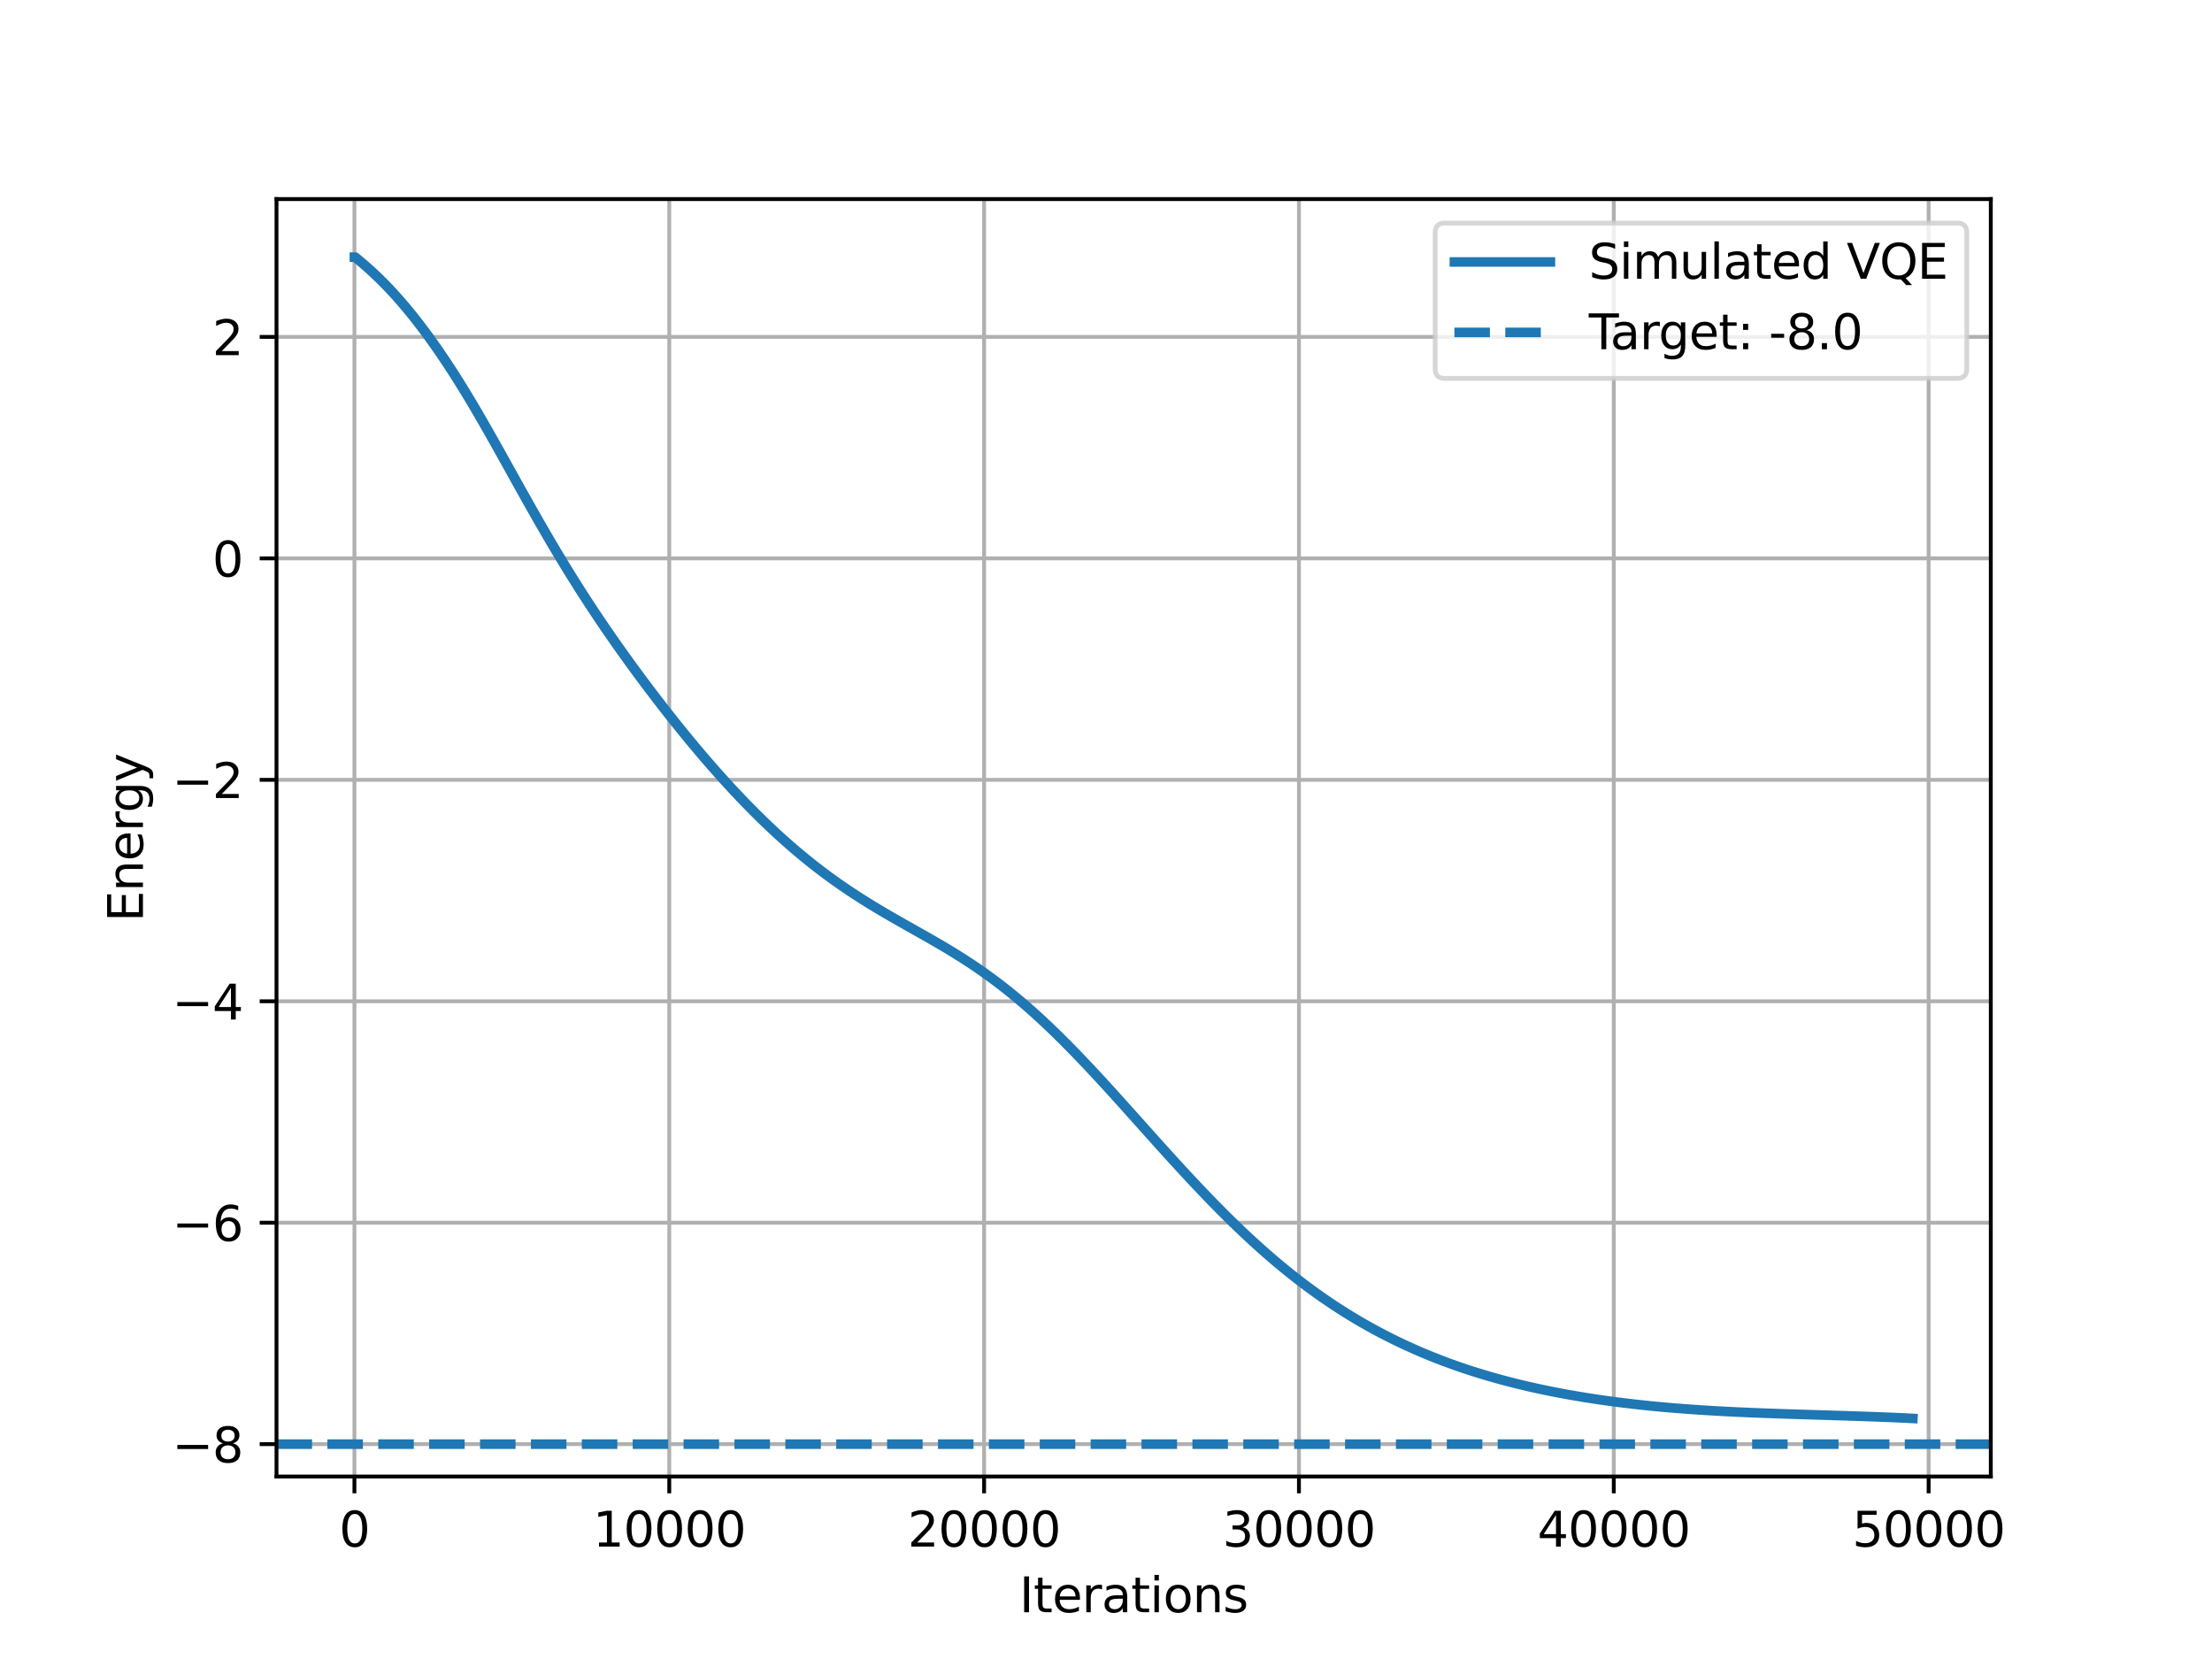 <?xml version="1.0" encoding="utf-8" standalone="no"?>
<!DOCTYPE svg PUBLIC "-//W3C//DTD SVG 1.1//EN"
  "http://www.w3.org/Graphics/SVG/1.1/DTD/svg11.dtd">
<svg xmlns:xlink="http://www.w3.org/1999/xlink" width="460.8pt" height="345.6pt" viewBox="0 0 460.8 345.6" xmlns="http://www.w3.org/2000/svg" version="1.1">
 <defs>
  <style type="text/css">*{stroke-linejoin: round; stroke-linecap: butt}</style>
 </defs>
 <g id="figure_1">
  <g id="patch_1">
   <path d="M 0 345.6 
L 460.8 345.6 
L 460.8 0 
L 0 0 
z
" style="fill: #ffffff"/>
  </g>
  <g id="axes_1">
   <g id="patch_2">
    <path d="M 57.6 307.584 
L 414.72 307.584 
L 414.72 41.472 
L 57.6 41.472 
z
" style="fill: #ffffff"/>
   </g>
   <g id="matplotlib.axis_1">
    <g id="xtick_1">
     <g id="line2d_1">
      <path d="M 73.833 307.584 
L 73.833 41.472 
" clip-path="url(#p4eb9892bbc)" style="fill: none; stroke: #b0b0b0; stroke-width: 0.8; stroke-linecap: square"/>
     </g>
     <g id="line2d_2">
      <defs>
       <path id="m6c6729bc74" d="M 0 0 
L 0 3.5 
" style="stroke: #000000; stroke-width: 0.8"/>
      </defs>
      <g>
       <use xlink:href="#m6c6729bc74" x="73.833" y="307.584" style="stroke: #000000; stroke-width: 0.8"/>
      </g>
     </g>
     <g id="text_1">
      <!-- 0 -->
      <g transform="translate(70.651 322.182) scale(0.1 -0.1)">
       <defs>
        <path id="DejaVuSans-30" d="M 2034 4250 
Q 1547 4250 1301 3770 
Q 1056 3291 1056 2328 
Q 1056 1369 1301 889 
Q 1547 409 2034 409 
Q 2525 409 2770 889 
Q 3016 1369 3016 2328 
Q 3016 3291 2770 3770 
Q 2525 4250 2034 4250 
z
M 2034 4750 
Q 2819 4750 3233 4129 
Q 3647 3509 3647 2328 
Q 3647 1150 3233 529 
Q 2819 -91 2034 -91 
Q 1250 -91 836 529 
Q 422 1150 422 2328 
Q 422 3509 836 4129 
Q 1250 4750 2034 4750 
z
" transform="scale(0.016)"/>
       </defs>
       <use xlink:href="#DejaVuSans-30"/>
      </g>
     </g>
    </g>
    <g id="xtick_2">
     <g id="line2d_3">
      <path d="M 139.42 307.584 
L 139.42 41.472 
" clip-path="url(#p4eb9892bbc)" style="fill: none; stroke: #b0b0b0; stroke-width: 0.8; stroke-linecap: square"/>
     </g>
     <g id="line2d_4">
      <g>
       <use xlink:href="#m6c6729bc74" x="139.42" y="307.584" style="stroke: #000000; stroke-width: 0.8"/>
      </g>
     </g>
     <g id="text_2">
      <!-- 10000 -->
      <g transform="translate(123.513 322.182) scale(0.1 -0.1)">
       <defs>
        <path id="DejaVuSans-31" d="M 794 531 
L 1825 531 
L 1825 4091 
L 703 3866 
L 703 4441 
L 1819 4666 
L 2450 4666 
L 2450 531 
L 3481 531 
L 3481 0 
L 794 0 
L 794 531 
z
" transform="scale(0.016)"/>
       </defs>
       <use xlink:href="#DejaVuSans-31"/>
       <use xlink:href="#DejaVuSans-30" x="63.623"/>
       <use xlink:href="#DejaVuSans-30" x="127.246"/>
       <use xlink:href="#DejaVuSans-30" x="190.869"/>
       <use xlink:href="#DejaVuSans-30" x="254.492"/>
      </g>
     </g>
    </g>
    <g id="xtick_3">
     <g id="line2d_5">
      <path d="M 205.006 307.584 
L 205.006 41.472 
" clip-path="url(#p4eb9892bbc)" style="fill: none; stroke: #b0b0b0; stroke-width: 0.8; stroke-linecap: square"/>
     </g>
     <g id="line2d_6">
      <g>
       <use xlink:href="#m6c6729bc74" x="205.006" y="307.584" style="stroke: #000000; stroke-width: 0.8"/>
      </g>
     </g>
     <g id="text_3">
      <!-- 20000 -->
      <g transform="translate(189.1 322.182) scale(0.1 -0.1)">
       <defs>
        <path id="DejaVuSans-32" d="M 1228 531 
L 3431 531 
L 3431 0 
L 469 0 
L 469 531 
Q 828 903 1448 1529 
Q 2069 2156 2228 2338 
Q 2531 2678 2651 2914 
Q 2772 3150 2772 3378 
Q 2772 3750 2511 3984 
Q 2250 4219 1831 4219 
Q 1534 4219 1204 4116 
Q 875 4013 500 3803 
L 500 4441 
Q 881 4594 1212 4672 
Q 1544 4750 1819 4750 
Q 2544 4750 2975 4387 
Q 3406 4025 3406 3419 
Q 3406 3131 3298 2873 
Q 3191 2616 2906 2266 
Q 2828 2175 2409 1742 
Q 1991 1309 1228 531 
z
" transform="scale(0.016)"/>
       </defs>
       <use xlink:href="#DejaVuSans-32"/>
       <use xlink:href="#DejaVuSans-30" x="63.623"/>
       <use xlink:href="#DejaVuSans-30" x="127.246"/>
       <use xlink:href="#DejaVuSans-30" x="190.869"/>
       <use xlink:href="#DejaVuSans-30" x="254.492"/>
      </g>
     </g>
    </g>
    <g id="xtick_4">
     <g id="line2d_7">
      <path d="M 270.593 307.584 
L 270.593 41.472 
" clip-path="url(#p4eb9892bbc)" style="fill: none; stroke: #b0b0b0; stroke-width: 0.8; stroke-linecap: square"/>
     </g>
     <g id="line2d_8">
      <g>
       <use xlink:href="#m6c6729bc74" x="270.593" y="307.584" style="stroke: #000000; stroke-width: 0.8"/>
      </g>
     </g>
     <g id="text_4">
      <!-- 30000 -->
      <g transform="translate(254.687 322.182) scale(0.1 -0.1)">
       <defs>
        <path id="DejaVuSans-33" d="M 2597 2516 
Q 3050 2419 3304 2112 
Q 3559 1806 3559 1356 
Q 3559 666 3084 287 
Q 2609 -91 1734 -91 
Q 1441 -91 1130 -33 
Q 819 25 488 141 
L 488 750 
Q 750 597 1062 519 
Q 1375 441 1716 441 
Q 2309 441 2620 675 
Q 2931 909 2931 1356 
Q 2931 1769 2642 2001 
Q 2353 2234 1838 2234 
L 1294 2234 
L 1294 2753 
L 1863 2753 
Q 2328 2753 2575 2939 
Q 2822 3125 2822 3475 
Q 2822 3834 2567 4026 
Q 2313 4219 1838 4219 
Q 1578 4219 1281 4162 
Q 984 4106 628 3988 
L 628 4550 
Q 988 4650 1302 4700 
Q 1616 4750 1894 4750 
Q 2613 4750 3031 4423 
Q 3450 4097 3450 3541 
Q 3450 3153 3228 2886 
Q 3006 2619 2597 2516 
z
" transform="scale(0.016)"/>
       </defs>
       <use xlink:href="#DejaVuSans-33"/>
       <use xlink:href="#DejaVuSans-30" x="63.623"/>
       <use xlink:href="#DejaVuSans-30" x="127.246"/>
       <use xlink:href="#DejaVuSans-30" x="190.869"/>
       <use xlink:href="#DejaVuSans-30" x="254.492"/>
      </g>
     </g>
    </g>
    <g id="xtick_5">
     <g id="line2d_9">
      <path d="M 336.18 307.584 
L 336.18 41.472 
" clip-path="url(#p4eb9892bbc)" style="fill: none; stroke: #b0b0b0; stroke-width: 0.8; stroke-linecap: square"/>
     </g>
     <g id="line2d_10">
      <g>
       <use xlink:href="#m6c6729bc74" x="336.18" y="307.584" style="stroke: #000000; stroke-width: 0.8"/>
      </g>
     </g>
     <g id="text_5">
      <!-- 40000 -->
      <g transform="translate(320.274 322.182) scale(0.1 -0.1)">
       <defs>
        <path id="DejaVuSans-34" d="M 2419 4116 
L 825 1625 
L 2419 1625 
L 2419 4116 
z
M 2253 4666 
L 3047 4666 
L 3047 1625 
L 3713 1625 
L 3713 1100 
L 3047 1100 
L 3047 0 
L 2419 0 
L 2419 1100 
L 313 1100 
L 313 1709 
L 2253 4666 
z
" transform="scale(0.016)"/>
       </defs>
       <use xlink:href="#DejaVuSans-34"/>
       <use xlink:href="#DejaVuSans-30" x="63.623"/>
       <use xlink:href="#DejaVuSans-30" x="127.246"/>
       <use xlink:href="#DejaVuSans-30" x="190.869"/>
       <use xlink:href="#DejaVuSans-30" x="254.492"/>
      </g>
     </g>
    </g>
    <g id="xtick_6">
     <g id="line2d_11">
      <path d="M 401.767 307.584 
L 401.767 41.472 
" clip-path="url(#p4eb9892bbc)" style="fill: none; stroke: #b0b0b0; stroke-width: 0.8; stroke-linecap: square"/>
     </g>
     <g id="line2d_12">
      <g>
       <use xlink:href="#m6c6729bc74" x="401.767" y="307.584" style="stroke: #000000; stroke-width: 0.8"/>
      </g>
     </g>
     <g id="text_6">
      <!-- 50000 -->
      <g transform="translate(385.86 322.182) scale(0.1 -0.1)">
       <defs>
        <path id="DejaVuSans-35" d="M 691 4666 
L 3169 4666 
L 3169 4134 
L 1269 4134 
L 1269 2991 
Q 1406 3038 1543 3061 
Q 1681 3084 1819 3084 
Q 2600 3084 3056 2656 
Q 3513 2228 3513 1497 
Q 3513 744 3044 326 
Q 2575 -91 1722 -91 
Q 1428 -91 1123 -41 
Q 819 9 494 109 
L 494 744 
Q 775 591 1075 516 
Q 1375 441 1709 441 
Q 2250 441 2565 725 
Q 2881 1009 2881 1497 
Q 2881 1984 2565 2268 
Q 2250 2553 1709 2553 
Q 1456 2553 1204 2497 
Q 953 2441 691 2322 
L 691 4666 
z
" transform="scale(0.016)"/>
       </defs>
       <use xlink:href="#DejaVuSans-35"/>
       <use xlink:href="#DejaVuSans-30" x="63.623"/>
       <use xlink:href="#DejaVuSans-30" x="127.246"/>
       <use xlink:href="#DejaVuSans-30" x="190.869"/>
       <use xlink:href="#DejaVuSans-30" x="254.492"/>
      </g>
     </g>
    </g>
    <g id="text_7">
     <!-- Iterations -->
     <g transform="translate(212.347 335.861) scale(0.1 -0.1)">
      <defs>
       <path id="DejaVuSans-49" d="M 628 4666 
L 1259 4666 
L 1259 0 
L 628 0 
L 628 4666 
z
" transform="scale(0.016)"/>
       <path id="DejaVuSans-74" d="M 1172 4494 
L 1172 3500 
L 2356 3500 
L 2356 3053 
L 1172 3053 
L 1172 1153 
Q 1172 725 1289 603 
Q 1406 481 1766 481 
L 2356 481 
L 2356 0 
L 1766 0 
Q 1100 0 847 248 
Q 594 497 594 1153 
L 594 3053 
L 172 3053 
L 172 3500 
L 594 3500 
L 594 4494 
L 1172 4494 
z
" transform="scale(0.016)"/>
       <path id="DejaVuSans-65" d="M 3597 1894 
L 3597 1613 
L 953 1613 
Q 991 1019 1311 708 
Q 1631 397 2203 397 
Q 2534 397 2845 478 
Q 3156 559 3463 722 
L 3463 178 
Q 3153 47 2828 -22 
Q 2503 -91 2169 -91 
Q 1331 -91 842 396 
Q 353 884 353 1716 
Q 353 2575 817 3079 
Q 1281 3584 2069 3584 
Q 2775 3584 3186 3129 
Q 3597 2675 3597 1894 
z
M 3022 2063 
Q 3016 2534 2758 2815 
Q 2500 3097 2075 3097 
Q 1594 3097 1305 2825 
Q 1016 2553 972 2059 
L 3022 2063 
z
" transform="scale(0.016)"/>
       <path id="DejaVuSans-72" d="M 2631 2963 
Q 2534 3019 2420 3045 
Q 2306 3072 2169 3072 
Q 1681 3072 1420 2755 
Q 1159 2438 1159 1844 
L 1159 0 
L 581 0 
L 581 3500 
L 1159 3500 
L 1159 2956 
Q 1341 3275 1631 3429 
Q 1922 3584 2338 3584 
Q 2397 3584 2469 3576 
Q 2541 3569 2628 3553 
L 2631 2963 
z
" transform="scale(0.016)"/>
       <path id="DejaVuSans-61" d="M 2194 1759 
Q 1497 1759 1228 1600 
Q 959 1441 959 1056 
Q 959 750 1161 570 
Q 1363 391 1709 391 
Q 2188 391 2477 730 
Q 2766 1069 2766 1631 
L 2766 1759 
L 2194 1759 
z
M 3341 1997 
L 3341 0 
L 2766 0 
L 2766 531 
Q 2569 213 2275 61 
Q 1981 -91 1556 -91 
Q 1019 -91 701 211 
Q 384 513 384 1019 
Q 384 1609 779 1909 
Q 1175 2209 1959 2209 
L 2766 2209 
L 2766 2266 
Q 2766 2663 2505 2880 
Q 2244 3097 1772 3097 
Q 1472 3097 1187 3025 
Q 903 2953 641 2809 
L 641 3341 
Q 956 3463 1253 3523 
Q 1550 3584 1831 3584 
Q 2591 3584 2966 3190 
Q 3341 2797 3341 1997 
z
" transform="scale(0.016)"/>
       <path id="DejaVuSans-69" d="M 603 3500 
L 1178 3500 
L 1178 0 
L 603 0 
L 603 3500 
z
M 603 4863 
L 1178 4863 
L 1178 4134 
L 603 4134 
L 603 4863 
z
" transform="scale(0.016)"/>
       <path id="DejaVuSans-6f" d="M 1959 3097 
Q 1497 3097 1228 2736 
Q 959 2375 959 1747 
Q 959 1119 1226 758 
Q 1494 397 1959 397 
Q 2419 397 2687 759 
Q 2956 1122 2956 1747 
Q 2956 2369 2687 2733 
Q 2419 3097 1959 3097 
z
M 1959 3584 
Q 2709 3584 3137 3096 
Q 3566 2609 3566 1747 
Q 3566 888 3137 398 
Q 2709 -91 1959 -91 
Q 1206 -91 779 398 
Q 353 888 353 1747 
Q 353 2609 779 3096 
Q 1206 3584 1959 3584 
z
" transform="scale(0.016)"/>
       <path id="DejaVuSans-6e" d="M 3513 2113 
L 3513 0 
L 2938 0 
L 2938 2094 
Q 2938 2591 2744 2837 
Q 2550 3084 2163 3084 
Q 1697 3084 1428 2787 
Q 1159 2491 1159 1978 
L 1159 0 
L 581 0 
L 581 3500 
L 1159 3500 
L 1159 2956 
Q 1366 3272 1645 3428 
Q 1925 3584 2291 3584 
Q 2894 3584 3203 3211 
Q 3513 2838 3513 2113 
z
" transform="scale(0.016)"/>
       <path id="DejaVuSans-73" d="M 2834 3397 
L 2834 2853 
Q 2591 2978 2328 3040 
Q 2066 3103 1784 3103 
Q 1356 3103 1142 2972 
Q 928 2841 928 2578 
Q 928 2378 1081 2264 
Q 1234 2150 1697 2047 
L 1894 2003 
Q 2506 1872 2764 1633 
Q 3022 1394 3022 966 
Q 3022 478 2636 193 
Q 2250 -91 1575 -91 
Q 1294 -91 989 -36 
Q 684 19 347 128 
L 347 722 
Q 666 556 975 473 
Q 1284 391 1588 391 
Q 1994 391 2212 530 
Q 2431 669 2431 922 
Q 2431 1156 2273 1281 
Q 2116 1406 1581 1522 
L 1381 1569 
Q 847 1681 609 1914 
Q 372 2147 372 2553 
Q 372 3047 722 3315 
Q 1072 3584 1716 3584 
Q 2034 3584 2315 3537 
Q 2597 3491 2834 3397 
z
" transform="scale(0.016)"/>
      </defs>
      <use xlink:href="#DejaVuSans-49"/>
      <use xlink:href="#DejaVuSans-74" x="29.492"/>
      <use xlink:href="#DejaVuSans-65" x="68.701"/>
      <use xlink:href="#DejaVuSans-72" x="130.225"/>
      <use xlink:href="#DejaVuSans-61" x="171.338"/>
      <use xlink:href="#DejaVuSans-74" x="232.617"/>
      <use xlink:href="#DejaVuSans-69" x="271.826"/>
      <use xlink:href="#DejaVuSans-6f" x="299.609"/>
      <use xlink:href="#DejaVuSans-6e" x="360.791"/>
      <use xlink:href="#DejaVuSans-73" x="424.17"/>
     </g>
    </g>
   </g>
   <g id="matplotlib.axis_2">
    <g id="ytick_1">
     <g id="line2d_13">
      <path d="M 57.6 300.843 
L 414.72 300.843 
" clip-path="url(#p4eb9892bbc)" style="fill: none; stroke: #b0b0b0; stroke-width: 0.8; stroke-linecap: square"/>
     </g>
     <g id="line2d_14">
      <defs>
       <path id="mce8954cfdf" d="M 0 0 
L -3.5 0 
" style="stroke: #000000; stroke-width: 0.8"/>
      </defs>
      <g>
       <use xlink:href="#mce8954cfdf" x="57.6" y="300.843" style="stroke: #000000; stroke-width: 0.8"/>
      </g>
     </g>
     <g id="text_8">
      <!-- −8 -->
      <g transform="translate(35.858 304.643) scale(0.1 -0.1)">
       <defs>
        <path id="DejaVuSans-2212" d="M 678 2272 
L 4684 2272 
L 4684 1741 
L 678 1741 
L 678 2272 
z
" transform="scale(0.016)"/>
        <path id="DejaVuSans-38" d="M 2034 2216 
Q 1584 2216 1326 1975 
Q 1069 1734 1069 1313 
Q 1069 891 1326 650 
Q 1584 409 2034 409 
Q 2484 409 2743 651 
Q 3003 894 3003 1313 
Q 3003 1734 2745 1975 
Q 2488 2216 2034 2216 
z
M 1403 2484 
Q 997 2584 770 2862 
Q 544 3141 544 3541 
Q 544 4100 942 4425 
Q 1341 4750 2034 4750 
Q 2731 4750 3128 4425 
Q 3525 4100 3525 3541 
Q 3525 3141 3298 2862 
Q 3072 2584 2669 2484 
Q 3125 2378 3379 2068 
Q 3634 1759 3634 1313 
Q 3634 634 3220 271 
Q 2806 -91 2034 -91 
Q 1263 -91 848 271 
Q 434 634 434 1313 
Q 434 1759 690 2068 
Q 947 2378 1403 2484 
z
M 1172 3481 
Q 1172 3119 1398 2916 
Q 1625 2713 2034 2713 
Q 2441 2713 2670 2916 
Q 2900 3119 2900 3481 
Q 2900 3844 2670 4047 
Q 2441 4250 2034 4250 
Q 1625 4250 1398 4047 
Q 1172 3844 1172 3481 
z
" transform="scale(0.016)"/>
       </defs>
       <use xlink:href="#DejaVuSans-2212"/>
       <use xlink:href="#DejaVuSans-38" x="83.789"/>
      </g>
     </g>
    </g>
    <g id="ytick_2">
     <g id="line2d_15">
      <path d="M 57.6 254.712 
L 414.72 254.712 
" clip-path="url(#p4eb9892bbc)" style="fill: none; stroke: #b0b0b0; stroke-width: 0.8; stroke-linecap: square"/>
     </g>
     <g id="line2d_16">
      <g>
       <use xlink:href="#mce8954cfdf" x="57.6" y="254.712" style="stroke: #000000; stroke-width: 0.8"/>
      </g>
     </g>
     <g id="text_9">
      <!-- −6 -->
      <g transform="translate(35.858 258.511) scale(0.1 -0.1)">
       <defs>
        <path id="DejaVuSans-36" d="M 2113 2584 
Q 1688 2584 1439 2293 
Q 1191 2003 1191 1497 
Q 1191 994 1439 701 
Q 1688 409 2113 409 
Q 2538 409 2786 701 
Q 3034 994 3034 1497 
Q 3034 2003 2786 2293 
Q 2538 2584 2113 2584 
z
M 3366 4563 
L 3366 3988 
Q 3128 4100 2886 4159 
Q 2644 4219 2406 4219 
Q 1781 4219 1451 3797 
Q 1122 3375 1075 2522 
Q 1259 2794 1537 2939 
Q 1816 3084 2150 3084 
Q 2853 3084 3261 2657 
Q 3669 2231 3669 1497 
Q 3669 778 3244 343 
Q 2819 -91 2113 -91 
Q 1303 -91 875 529 
Q 447 1150 447 2328 
Q 447 3434 972 4092 
Q 1497 4750 2381 4750 
Q 2619 4750 2861 4703 
Q 3103 4656 3366 4563 
z
" transform="scale(0.016)"/>
       </defs>
       <use xlink:href="#DejaVuSans-2212"/>
       <use xlink:href="#DejaVuSans-36" x="83.789"/>
      </g>
     </g>
    </g>
    <g id="ytick_3">
     <g id="line2d_17">
      <path d="M 57.6 208.581 
L 414.72 208.581 
" clip-path="url(#p4eb9892bbc)" style="fill: none; stroke: #b0b0b0; stroke-width: 0.8; stroke-linecap: square"/>
     </g>
     <g id="line2d_18">
      <g>
       <use xlink:href="#mce8954cfdf" x="57.6" y="208.581" style="stroke: #000000; stroke-width: 0.8"/>
      </g>
     </g>
     <g id="text_10">
      <!-- −4 -->
      <g transform="translate(35.858 212.38) scale(0.1 -0.1)">
       <use xlink:href="#DejaVuSans-2212"/>
       <use xlink:href="#DejaVuSans-34" x="83.789"/>
      </g>
     </g>
    </g>
    <g id="ytick_4">
     <g id="line2d_19">
      <path d="M 57.6 162.45 
L 414.72 162.45 
" clip-path="url(#p4eb9892bbc)" style="fill: none; stroke: #b0b0b0; stroke-width: 0.8; stroke-linecap: square"/>
     </g>
     <g id="line2d_20">
      <g>
       <use xlink:href="#mce8954cfdf" x="57.6" y="162.45" style="stroke: #000000; stroke-width: 0.8"/>
      </g>
     </g>
     <g id="text_11">
      <!-- −2 -->
      <g transform="translate(35.858 166.249) scale(0.1 -0.1)">
       <use xlink:href="#DejaVuSans-2212"/>
       <use xlink:href="#DejaVuSans-32" x="83.789"/>
      </g>
     </g>
    </g>
    <g id="ytick_5">
     <g id="line2d_21">
      <path d="M 57.6 116.318 
L 414.72 116.318 
" clip-path="url(#p4eb9892bbc)" style="fill: none; stroke: #b0b0b0; stroke-width: 0.8; stroke-linecap: square"/>
     </g>
     <g id="line2d_22">
      <g>
       <use xlink:href="#mce8954cfdf" x="57.6" y="116.318" style="stroke: #000000; stroke-width: 0.8"/>
      </g>
     </g>
     <g id="text_12">
      <!-- 0 -->
      <g transform="translate(44.237 120.118) scale(0.1 -0.1)">
       <use xlink:href="#DejaVuSans-30"/>
      </g>
     </g>
    </g>
    <g id="ytick_6">
     <g id="line2d_23">
      <path d="M 57.6 70.187 
L 414.72 70.187 
" clip-path="url(#p4eb9892bbc)" style="fill: none; stroke: #b0b0b0; stroke-width: 0.8; stroke-linecap: square"/>
     </g>
     <g id="line2d_24">
      <g>
       <use xlink:href="#mce8954cfdf" x="57.6" y="70.187" style="stroke: #000000; stroke-width: 0.8"/>
      </g>
     </g>
     <g id="text_13">
      <!-- 2 -->
      <g transform="translate(44.237 73.986) scale(0.1 -0.1)">
       <use xlink:href="#DejaVuSans-32"/>
      </g>
     </g>
    </g>
    <g id="text_14">
     <!-- Energy -->
     <g transform="translate(29.778 192.034) rotate(-90) scale(0.1 -0.1)">
      <defs>
       <path id="DejaVuSans-45" d="M 628 4666 
L 3578 4666 
L 3578 4134 
L 1259 4134 
L 1259 2753 
L 3481 2753 
L 3481 2222 
L 1259 2222 
L 1259 531 
L 3634 531 
L 3634 0 
L 628 0 
L 628 4666 
z
" transform="scale(0.016)"/>
       <path id="DejaVuSans-67" d="M 2906 1791 
Q 2906 2416 2648 2759 
Q 2391 3103 1925 3103 
Q 1463 3103 1205 2759 
Q 947 2416 947 1791 
Q 947 1169 1205 825 
Q 1463 481 1925 481 
Q 2391 481 2648 825 
Q 2906 1169 2906 1791 
z
M 3481 434 
Q 3481 -459 3084 -895 
Q 2688 -1331 1869 -1331 
Q 1566 -1331 1297 -1286 
Q 1028 -1241 775 -1147 
L 775 -588 
Q 1028 -725 1275 -790 
Q 1522 -856 1778 -856 
Q 2344 -856 2625 -561 
Q 2906 -266 2906 331 
L 2906 616 
Q 2728 306 2450 153 
Q 2172 0 1784 0 
Q 1141 0 747 490 
Q 353 981 353 1791 
Q 353 2603 747 3093 
Q 1141 3584 1784 3584 
Q 2172 3584 2450 3431 
Q 2728 3278 2906 2969 
L 2906 3500 
L 3481 3500 
L 3481 434 
z
" transform="scale(0.016)"/>
       <path id="DejaVuSans-79" d="M 2059 -325 
Q 1816 -950 1584 -1140 
Q 1353 -1331 966 -1331 
L 506 -1331 
L 506 -850 
L 844 -850 
Q 1081 -850 1212 -737 
Q 1344 -625 1503 -206 
L 1606 56 
L 191 3500 
L 800 3500 
L 1894 763 
L 2988 3500 
L 3597 3500 
L 2059 -325 
z
" transform="scale(0.016)"/>
      </defs>
      <use xlink:href="#DejaVuSans-45"/>
      <use xlink:href="#DejaVuSans-6e" x="63.184"/>
      <use xlink:href="#DejaVuSans-65" x="126.562"/>
      <use xlink:href="#DejaVuSans-72" x="188.086"/>
      <use xlink:href="#DejaVuSans-67" x="227.449"/>
      <use xlink:href="#DejaVuSans-79" x="290.926"/>
     </g>
    </g>
   </g>
   <g id="line2d_25">
    <path d="M 73.833 53.568 
L 74.043 53.568 
L 74.154 53.744 
L 74.259 53.744 
L 74.371 53.921 
L 74.475 53.921 
L 74.587 54.099 
L 74.692 54.099 
L 74.803 54.279 
L 74.908 54.279 
L 75.02 54.461 
L 75.125 54.461 
L 75.236 54.644 
L 75.341 54.644 
L 75.453 54.828 
L 75.558 54.828 
L 75.669 55.014 
L 75.774 55.014 
L 75.886 55.201 
L 75.991 55.201 
L 76.102 55.39 
L 76.207 55.39 
L 76.318 55.58 
L 76.423 55.58 
L 76.535 55.772 
L 76.64 55.772 
L 76.751 55.965 
L 76.856 55.965 
L 76.968 56.16 
L 77.073 56.16 
L 77.184 56.357 
L 77.289 56.357 
L 77.401 56.555 
L 77.506 56.555 
L 77.617 56.755 
L 77.722 56.755 
L 77.834 56.957 
L 77.938 56.957 
L 78.05 57.16 
L 78.155 57.16 
L 78.266 57.365 
L 78.371 57.365 
L 78.483 57.572 
L 78.588 57.572 
L 78.699 57.78 
L 78.804 57.78 
L 78.916 57.99 
L 79.021 57.99 
L 79.132 58.202 
L 79.237 58.202 
L 79.349 58.416 
L 79.454 58.416 
L 79.565 58.631 
L 79.67 58.631 
L 79.781 58.848 
L 79.886 58.848 
L 79.998 59.067 
L 80.103 59.067 
L 80.214 59.288 
L 80.319 59.288 
L 80.431 59.511 
L 80.536 59.511 
L 80.647 59.735 
L 80.752 59.735 
L 80.864 59.962 
L 80.969 59.962 
L 81.08 60.19 
L 81.185 60.19 
L 81.297 60.42 
L 81.401 60.42 
L 81.513 60.652 
L 81.618 60.652 
L 81.729 60.885 
L 81.834 60.885 
L 81.946 61.121 
L 82.051 61.121 
L 82.162 61.358 
L 82.267 61.358 
L 82.379 61.597 
L 82.484 61.597 
L 82.595 61.838 
L 82.7 61.838 
L 82.812 62.081 
L 82.916 62.081 
L 83.028 62.326 
L 83.133 62.326 
L 83.244 62.573 
L 83.349 62.573 
L 83.461 62.821 
L 83.566 62.821 
L 83.677 63.072 
L 83.782 63.072 
L 83.894 63.324 
L 83.999 63.324 
L 84.11 63.578 
L 84.215 63.578 
L 84.327 63.834 
L 84.432 63.834 
L 84.543 64.092 
L 84.648 64.092 
L 84.759 64.351 
L 84.864 64.351 
L 84.976 64.613 
L 85.081 64.613 
L 85.192 64.876 
L 85.297 64.876 
L 85.409 65.141 
L 85.514 65.141 
L 85.625 65.408 
L 85.73 65.408 
L 85.842 65.677 
L 85.947 65.677 
L 86.058 65.948 
L 86.163 65.948 
L 86.275 66.22 
L 86.379 66.22 
L 86.491 66.494 
L 86.596 66.494 
L 86.707 66.77 
L 86.812 66.77 
L 86.924 67.048 
L 87.029 67.048 
L 87.14 67.328 
L 87.245 67.328 
L 87.357 67.609 
L 87.462 67.609 
L 87.573 67.893 
L 87.678 67.893 
L 87.79 68.178 
L 87.895 68.178 
L 88.006 68.464 
L 88.111 68.464 
L 88.222 68.753 
L 88.327 68.753 
L 88.439 69.043 
L 88.544 69.043 
L 88.655 69.335 
L 88.76 69.335 
L 88.872 69.629 
L 88.977 69.629 
L 89.088 69.924 
L 89.193 69.924 
L 89.305 70.222 
L 89.41 70.222 
L 89.521 70.521 
L 89.626 70.521 
L 89.738 70.821 
L 89.842 70.821 
L 89.954 71.124 
L 90.059 71.124 
L 90.17 71.428 
L 90.275 71.428 
L 90.387 71.734 
L 90.492 71.734 
L 90.603 72.041 
L 90.708 72.041 
L 90.82 72.35 
L 90.925 72.35 
L 91.036 72.661 
L 91.141 72.661 
L 91.253 72.974 
L 91.358 72.974 
L 91.469 73.288 
L 91.574 73.288 
L 91.685 73.604 
L 91.79 73.604 
L 91.902 73.922 
L 92.007 73.922 
L 92.118 74.241 
L 92.223 74.241 
L 92.335 74.562 
L 92.44 74.562 
L 92.551 74.884 
L 92.656 74.884 
L 92.768 75.208 
L 92.873 75.208 
L 92.984 75.534 
L 93.089 75.534 
L 93.201 75.861 
L 93.305 75.861 
L 93.417 76.19 
L 93.522 76.19 
L 93.633 76.521 
L 93.738 76.521 
L 93.85 76.853 
L 93.955 76.853 
L 94.066 77.187 
L 94.171 77.187 
L 94.283 77.522 
L 94.388 77.522 
L 94.499 77.859 
L 94.604 77.859 
L 94.716 78.198 
L 94.82 78.198 
L 94.932 78.538 
L 95.037 78.538 
L 95.148 78.88 
L 95.253 78.88 
L 95.365 79.223 
L 95.47 79.223 
L 95.581 79.568 
L 95.686 79.568 
L 95.798 79.914 
L 95.903 79.914 
L 96.014 80.262 
L 96.119 80.262 
L 96.231 80.612 
L 96.336 80.612 
L 96.447 80.963 
L 96.552 80.963 
L 96.663 81.315 
L 96.768 81.315 
L 96.88 81.669 
L 96.985 81.669 
L 97.096 82.025 
L 97.201 82.025 
L 97.313 82.382 
L 97.418 82.382 
L 97.529 82.74 
L 97.634 82.74 
L 97.746 83.1 
L 97.851 83.1 
L 97.962 83.461 
L 98.067 83.461 
L 98.179 83.824 
L 98.283 83.824 
L 98.395 84.188 
L 98.5 84.188 
L 98.611 84.553 
L 98.716 84.553 
L 98.828 84.92 
L 98.933 84.92 
L 99.044 85.287 
L 99.149 85.287 
L 99.261 85.657 
L 99.366 85.657 
L 99.477 86.027 
L 99.582 86.027 
L 99.694 86.398 
L 99.799 86.398 
L 99.91 86.771 
L 100.015 86.771 
L 100.126 87.145 
L 100.231 87.145 
L 100.343 87.519 
L 100.448 87.519 
L 100.559 87.895 
L 100.664 87.895 
L 100.776 88.272 
L 100.881 88.272 
L 100.992 88.65 
L 101.097 88.65 
L 101.209 89.029 
L 101.314 89.029 
L 101.425 89.408 
L 101.53 89.408 
L 101.642 89.789 
L 101.746 89.789 
L 101.858 90.17 
L 101.963 90.17 
L 102.074 90.552 
L 102.179 90.552 
L 102.291 90.935 
L 102.396 90.935 
L 102.507 91.318 
L 102.612 91.318 
L 102.724 91.702 
L 102.829 91.702 
L 102.94 92.087 
L 103.045 92.087 
L 103.157 92.472 
L 103.262 92.472 
L 103.373 92.858 
L 103.478 92.858 
L 103.589 93.244 
L 103.694 93.244 
L 103.806 93.631 
L 103.911 93.631 
L 104.022 94.018 
L 104.127 94.018 
L 104.239 94.406 
L 104.344 94.406 
L 104.455 94.794 
L 104.56 94.794 
L 104.672 95.182 
L 104.777 95.182 
L 104.888 95.57 
L 104.993 95.57 
L 105.105 95.959 
L 105.209 95.959 
L 105.321 96.348 
L 105.426 96.348 
L 105.537 96.737 
L 105.642 96.737 
L 105.754 97.126 
L 105.859 97.126 
L 105.97 97.515 
L 106.075 97.515 
L 106.187 97.905 
L 106.292 97.905 
L 106.403 98.294 
L 106.508 98.294 
L 106.62 98.683 
L 106.724 98.683 
L 106.836 99.072 
L 106.941 99.072 
L 107.052 99.461 
L 107.157 99.461 
L 107.269 99.85 
L 107.374 99.85 
L 107.485 100.239 
L 107.59 100.239 
L 107.702 100.628 
L 107.807 100.628 
L 107.918 101.016 
L 108.023 101.016 
L 108.135 101.404 
L 108.24 101.404 
L 108.351 101.792 
L 108.456 101.792 
L 108.567 102.179 
L 108.672 102.179 
L 108.784 102.566 
L 108.889 102.566 
L 109 102.953 
L 109.105 102.953 
L 109.217 103.339 
L 109.322 103.339 
L 109.433 103.725 
L 109.538 103.725 
L 109.65 104.111 
L 109.755 104.111 
L 109.866 104.496 
L 109.971 104.496 
L 110.083 104.88 
L 110.187 104.88 
L 110.299 105.264 
L 110.404 105.264 
L 110.515 105.647 
L 110.62 105.647 
L 110.732 106.03 
L 110.837 106.03 
L 110.948 106.412 
L 111.053 106.412 
L 111.165 106.793 
L 111.27 106.793 
L 111.381 107.174 
L 111.486 107.174 
L 111.598 107.554 
L 111.703 107.554 
L 111.814 107.934 
L 111.919 107.934 
L 112.03 108.312 
L 112.135 108.312 
L 112.247 108.69 
L 112.352 108.69 
L 112.463 109.067 
L 112.568 109.067 
L 112.68 109.444 
L 112.785 109.444 
L 112.896 109.819 
L 113.001 109.819 
L 113.113 110.194 
L 113.218 110.194 
L 113.329 110.568 
L 113.434 110.568 
L 113.546 110.941 
L 113.65 110.941 
L 113.762 111.313 
L 113.867 111.313 
L 113.978 111.685 
L 114.083 111.685 
L 114.195 112.055 
L 114.3 112.055 
L 114.411 112.425 
L 114.516 112.425 
L 114.628 112.793 
L 114.733 112.793 
L 114.844 113.161 
L 114.949 113.161 
L 115.061 113.528 
L 115.166 113.528 
L 115.277 113.894 
L 115.382 113.894 
L 115.493 114.259 
L 115.598 114.259 
L 115.71 114.623 
L 115.815 114.623 
L 115.926 114.986 
L 116.031 114.986 
L 116.143 115.348 
L 116.248 115.348 
L 116.359 115.709 
L 116.464 115.709 
L 116.576 116.069 
L 116.681 116.069 
L 116.792 116.428 
L 116.897 116.428 
L 117.009 116.786 
L 117.113 116.786 
L 117.225 117.143 
L 117.33 117.143 
L 117.441 117.499 
L 117.546 117.499 
L 117.658 117.853 
L 117.763 117.853 
L 117.874 118.207 
L 117.979 118.207 
L 118.091 118.56 
L 118.196 118.56 
L 118.307 118.912 
L 118.412 118.912 
L 118.524 119.263 
L 118.628 119.263 
L 118.74 119.613 
L 118.845 119.613 
L 118.956 119.962 
L 119.061 119.962 
L 119.173 120.31 
L 119.278 120.31 
L 119.389 120.656 
L 119.494 120.656 
L 119.606 121.002 
L 119.711 121.002 
L 119.822 121.347 
L 119.927 121.347 
L 120.039 121.69 
L 120.144 121.69 
L 120.255 122.033 
L 120.36 122.033 
L 120.471 122.375 
L 120.576 122.375 
L 120.688 122.715 
L 120.793 122.715 
L 120.904 123.055 
L 121.009 123.055 
L 121.121 123.393 
L 121.226 123.393 
L 121.337 123.731 
L 121.442 123.731 
L 121.554 124.068 
L 121.659 124.068 
L 121.77 124.403 
L 121.875 124.403 
L 121.987 124.738 
L 122.091 124.738 
L 122.203 125.071 
L 122.308 125.071 
L 122.419 125.404 
L 122.524 125.404 
L 122.636 125.735 
L 122.741 125.735 
L 122.852 126.066 
L 122.957 126.066 
L 123.069 126.396 
L 123.174 126.396 
L 123.285 126.724 
L 123.39 126.724 
L 123.502 127.052 
L 123.607 127.052 
L 123.718 127.379 
L 123.823 127.379 
L 123.934 127.704 
L 124.039 127.704 
L 124.151 128.029 
L 124.256 128.029 
L 124.367 128.353 
L 124.472 128.353 
L 124.584 128.676 
L 124.689 128.676 
L 124.8 128.998 
L 124.905 128.998 
L 125.017 129.319 
L 125.122 129.319 
L 125.233 129.64 
L 125.338 129.64 
L 125.45 129.959 
L 125.554 129.959 
L 125.666 130.277 
L 125.771 130.277 
L 125.882 130.595 
L 125.987 130.595 
L 126.099 130.912 
L 126.204 130.912 
L 126.315 131.228 
L 126.42 131.228 
L 126.532 131.543 
L 126.637 131.543 
L 126.748 131.857 
L 126.853 131.857 
L 126.965 132.17 
L 127.07 132.17 
L 127.181 132.483 
L 127.286 132.483 
L 127.397 132.795 
L 127.502 132.795 
L 127.614 133.105 
L 127.719 133.105 
L 127.83 133.415 
L 127.935 133.415 
L 128.047 133.725 
L 128.152 133.725 
L 128.263 134.033 
L 128.368 134.033 
L 128.48 134.341 
L 128.585 134.341 
L 128.696 134.648 
L 128.801 134.648 
L 128.913 134.954 
L 129.017 134.954 
L 129.129 135.26 
L 129.234 135.26 
L 129.345 135.564 
L 129.45 135.564 
L 129.562 135.868 
L 129.667 135.868 
L 129.778 136.172 
L 129.883 136.172 
L 129.995 136.474 
L 130.1 136.474 
L 130.211 136.776 
L 130.316 136.776 
L 130.428 137.077 
L 130.532 137.077 
L 130.644 137.377 
L 130.749 137.377 
L 130.86 137.677 
L 130.965 137.677 
L 131.077 137.976 
L 131.182 137.976 
L 131.293 138.274 
L 131.398 138.274 
L 131.51 138.572 
L 131.615 138.572 
L 131.726 138.869 
L 131.831 138.869 
L 131.943 139.165 
L 132.048 139.165 
L 132.159 139.461 
L 132.264 139.461 
L 132.375 139.756 
L 132.48 139.756 
L 132.592 140.05 
L 132.697 140.05 
L 132.808 140.344 
L 132.913 140.344 
L 133.025 140.637 
L 133.13 140.637 
L 133.241 140.929 
L 133.346 140.929 
L 133.458 141.221 
L 133.563 141.221 
L 133.674 141.512 
L 133.779 141.512 
L 133.891 141.802 
L 133.995 141.802 
L 134.107 142.092 
L 134.212 142.092 
L 134.323 142.381 
L 134.428 142.381 
L 134.54 142.67 
L 134.645 142.67 
L 134.756 142.958 
L 134.861 142.958 
L 134.973 143.245 
L 135.078 143.245 
L 135.189 143.532 
L 135.294 143.532 
L 135.406 143.818 
L 135.511 143.818 
L 135.622 144.103 
L 135.727 144.103 
L 135.838 144.388 
L 135.943 144.388 
L 136.055 144.673 
L 136.16 144.673 
L 136.271 144.956 
L 136.376 144.956 
L 136.488 145.239 
L 136.593 145.239 
L 136.704 145.522 
L 136.809 145.522 
L 136.921 145.803 
L 137.026 145.803 
L 137.137 146.084 
L 137.242 146.084 
L 137.354 146.365 
L 137.458 146.365 
L 137.57 146.645 
L 137.675 146.645 
L 137.786 146.924 
L 137.891 146.924 
L 138.003 147.203 
L 138.108 147.203 
L 138.219 147.481 
L 138.324 147.481 
L 138.436 147.759 
L 138.541 147.759 
L 138.652 148.035 
L 138.757 148.035 
L 138.869 148.312 
L 138.974 148.312 
L 139.085 148.587 
L 139.19 148.587 
L 139.301 148.862 
L 139.406 148.862 
L 139.518 149.137 
L 139.623 149.137 
L 139.734 149.41 
L 139.839 149.41 
L 139.951 149.683 
L 140.056 149.683 
L 140.167 149.956 
L 140.272 149.956 
L 140.384 150.228 
L 140.489 150.228 
L 140.6 150.499 
L 140.705 150.499 
L 140.817 150.77 
L 140.921 150.77 
L 141.033 151.04 
L 141.138 151.04 
L 141.249 151.309 
L 141.354 151.309 
L 141.466 151.578 
L 141.571 151.578 
L 141.682 151.846 
L 141.787 151.846 
L 141.899 152.113 
L 142.004 152.113 
L 142.115 152.38 
L 142.22 152.38 
L 142.332 152.646 
L 142.436 152.646 
L 142.548 152.912 
L 142.653 152.912 
L 142.764 153.177 
L 142.869 153.177 
L 142.981 153.441 
L 143.086 153.441 
L 143.197 153.704 
L 143.302 153.704 
L 143.414 153.967 
L 143.519 153.967 
L 143.63 154.23 
L 143.735 154.23 
L 143.847 154.491 
L 143.952 154.491 
L 144.063 154.752 
L 144.168 154.752 
L 144.279 155.012 
L 144.384 155.012 
L 144.496 155.272 
L 144.601 155.272 
L 144.712 155.531 
L 144.817 155.531 
L 144.929 155.789 
L 145.034 155.789 
L 145.145 156.047 
L 145.25 156.047 
L 145.362 156.304 
L 145.467 156.304 
L 145.578 156.56 
L 145.683 156.56 
L 145.795 156.816 
L 145.899 156.816 
L 146.011 157.071 
L 146.116 157.071 
L 146.227 157.325 
L 146.332 157.325 
L 146.444 157.578 
L 146.549 157.578 
L 146.66 157.831 
L 146.765 157.831 
L 146.877 158.083 
L 146.982 158.083 
L 147.093 158.335 
L 147.198 158.335 
L 147.31 158.586 
L 147.415 158.586 
L 147.526 158.836 
L 147.631 158.836 
L 147.742 159.085 
L 147.847 159.085 
L 147.959 159.334 
L 148.064 159.334 
L 148.175 159.582 
L 148.28 159.582 
L 148.392 159.829 
L 148.497 159.829 
L 148.608 160.075 
L 148.713 160.075 
L 148.825 160.321 
L 148.93 160.321 
L 149.041 160.566 
L 149.146 160.566 
L 149.258 160.811 
L 149.362 160.811 
L 149.474 161.054 
L 149.579 161.054 
L 149.69 161.297 
L 149.795 161.297 
L 149.907 161.54 
L 150.012 161.54 
L 150.123 161.781 
L 150.228 161.781 
L 150.34 162.022 
L 150.445 162.022 
L 150.556 162.262 
L 150.661 162.262 
L 150.773 162.501 
L 150.878 162.501 
L 150.989 162.74 
L 151.094 162.74 
L 151.205 162.978 
L 151.31 162.978 
L 151.422 163.215 
L 151.527 163.215 
L 151.638 163.451 
L 151.743 163.451 
L 151.855 163.687 
L 151.96 163.687 
L 152.071 163.922 
L 152.176 163.922 
L 152.288 164.156 
L 152.393 164.156 
L 152.504 164.389 
L 152.609 164.389 
L 152.721 164.622 
L 152.825 164.622 
L 152.937 164.854 
L 153.042 164.854 
L 153.153 165.085 
L 153.258 165.085 
L 153.37 165.315 
L 153.475 165.315 
L 153.586 165.545 
L 153.691 165.545 
L 153.803 165.774 
L 153.908 165.774 
L 154.019 166.002 
L 154.124 166.002 
L 154.236 166.229 
L 154.34 166.229 
L 154.452 166.456 
L 154.557 166.456 
L 154.668 166.681 
L 154.773 166.681 
L 154.885 166.906 
L 154.99 166.906 
L 155.101 167.131 
L 155.206 167.131 
L 155.318 167.354 
L 155.423 167.354 
L 155.534 167.577 
L 155.639 167.577 
L 155.751 167.799 
L 155.856 167.799 
L 155.967 168.02 
L 156.072 168.02 
L 156.183 168.24 
L 156.288 168.24 
L 156.4 168.46 
L 156.505 168.46 
L 156.616 168.679 
L 156.721 168.679 
L 156.833 168.897 
L 156.938 168.897 
L 157.049 169.114 
L 157.154 169.114 
L 157.266 169.33 
L 157.371 169.33 
L 157.482 169.546 
L 157.587 169.546 
L 157.699 169.761 
L 157.803 169.761 
L 157.915 169.975 
L 158.02 169.975 
L 158.131 170.188 
L 158.236 170.188 
L 158.348 170.4 
L 158.453 170.4 
L 158.564 170.612 
L 158.669 170.612 
L 158.781 170.823 
L 158.886 170.823 
L 158.997 171.033 
L 159.102 171.033 
L 159.214 171.242 
L 159.319 171.242 
L 159.43 171.451 
L 159.535 171.451 
L 159.646 171.658 
L 159.751 171.658 
L 159.863 171.865 
L 159.968 171.865 
L 160.079 172.071 
L 160.184 172.071 
L 160.296 172.276 
L 160.401 172.276 
L 160.512 172.481 
L 160.617 172.481 
L 160.729 172.684 
L 160.834 172.684 
L 160.945 172.887 
L 161.05 172.887 
L 161.162 173.089 
L 161.266 173.089 
L 161.378 173.29 
L 161.483 173.29 
L 161.594 173.491 
L 161.699 173.491 
L 161.811 173.69 
L 161.916 173.69 
L 162.027 173.889 
L 162.132 173.889 
L 162.244 174.087 
L 162.349 174.087 
L 162.46 174.284 
L 162.565 174.284 
L 162.677 174.48 
L 162.782 174.48 
L 162.893 174.675 
L 162.998 174.675 
L 163.109 174.87 
L 163.214 174.87 
L 163.326 175.064 
L 163.431 175.064 
L 163.542 175.257 
L 163.647 175.257 
L 163.759 175.449 
L 163.864 175.449 
L 163.975 175.64 
L 164.08 175.64 
L 164.192 175.831 
L 164.297 175.831 
L 164.408 176.02 
L 164.513 176.02 
L 164.625 176.209 
L 164.729 176.209 
L 164.841 176.397 
L 164.946 176.397 
L 165.057 176.584 
L 165.162 176.584 
L 165.274 176.77 
L 165.379 176.77 
L 165.49 176.956 
L 165.595 176.956 
L 165.707 177.141 
L 165.812 177.141 
L 165.923 177.324 
L 166.028 177.324 
L 166.14 177.507 
L 166.244 177.507 
L 166.356 177.69 
L 166.461 177.69 
L 166.572 177.871 
L 166.677 177.871 
L 166.789 178.052 
L 166.894 178.052 
L 167.005 178.231 
L 167.11 178.231 
L 167.222 178.41 
L 167.327 178.41 
L 167.438 178.588 
L 167.543 178.588 
L 167.655 178.765 
L 167.76 178.765 
L 167.871 178.942 
L 167.976 178.942 
L 168.087 179.117 
L 168.192 179.117 
L 168.304 179.292 
L 168.409 179.292 
L 168.52 179.466 
L 168.625 179.466 
L 168.737 179.639 
L 168.842 179.639 
L 168.953 179.811 
L 169.058 179.811 
L 169.17 179.983 
L 169.275 179.983 
L 169.386 180.154 
L 169.491 180.154 
L 169.603 180.323 
L 169.707 180.323 
L 169.819 180.493 
L 169.924 180.493 
L 170.035 180.661 
L 170.14 180.661 
L 170.252 180.828 
L 170.357 180.828 
L 170.468 180.995 
L 170.573 180.995 
L 170.685 181.161 
L 170.79 181.161 
L 170.901 181.326 
L 171.006 181.326 
L 171.118 181.49 
L 171.223 181.49 
L 171.334 181.653 
L 171.439 181.653 
L 171.55 181.816 
L 171.655 181.816 
L 171.767 181.978 
L 171.872 181.978 
L 171.983 182.139 
L 172.088 182.139 
L 172.2 182.3 
L 172.305 182.3 
L 172.416 182.459 
L 172.521 182.459 
L 172.633 182.618 
L 172.738 182.618 
L 172.849 182.776 
L 172.954 182.776 
L 173.066 182.933 
L 173.17 182.933 
L 173.282 183.09 
L 173.387 183.09 
L 173.498 183.246 
L 173.603 183.246 
L 173.715 183.401 
L 173.82 183.401 
L 173.931 183.555 
L 174.036 183.555 
L 174.148 183.708 
L 174.253 183.708 
L 174.364 183.861 
L 174.469 183.861 
L 174.581 184.013 
L 174.686 184.013 
L 174.797 184.165 
L 174.902 184.165 
L 175.013 184.316 
L 175.118 184.316 
L 175.23 184.466 
L 175.335 184.466 
L 175.446 184.615 
L 175.551 184.615 
L 175.663 184.764 
L 175.768 184.764 
L 175.879 184.911 
L 175.984 184.911 
L 176.096 185.059 
L 176.201 185.059 
L 176.312 185.205 
L 176.417 185.205 
L 176.529 185.351 
L 176.633 185.351 
L 176.745 185.496 
L 176.85 185.496 
L 176.961 185.641 
L 177.066 185.641 
L 177.178 185.785 
L 177.283 185.785 
L 177.394 185.928 
L 177.499 185.928 
L 177.611 186.071 
L 177.716 186.071 
L 177.827 186.213 
L 177.932 186.213 
L 178.044 186.354 
L 178.148 186.354 
L 178.26 186.495 
L 178.365 186.495 
L 178.476 186.635 
L 178.581 186.635 
L 178.693 186.775 
L 178.798 186.775 
L 178.909 186.914 
L 179.014 186.914 
L 179.126 187.053 
L 179.231 187.053 
L 179.342 187.19 
L 179.447 187.19 
L 179.559 187.328 
L 179.664 187.328 
L 179.775 187.464 
L 179.88 187.464 
L 179.991 187.601 
L 180.096 187.601 
L 180.208 187.736 
L 180.313 187.736 
L 180.424 187.871 
L 180.529 187.871 
L 180.641 188.006 
L 180.746 188.006 
L 180.857 188.14 
L 180.962 188.14 
L 181.074 188.274 
L 181.179 188.274 
L 181.29 188.407 
L 181.395 188.407 
L 181.507 188.539 
L 181.611 188.539 
L 181.723 188.671 
L 181.828 188.671 
L 181.939 188.803 
L 182.044 188.803 
L 182.156 188.934 
L 182.261 188.934 
L 182.372 189.065 
L 182.477 189.065 
L 182.589 189.195 
L 182.694 189.195 
L 182.805 189.325 
L 182.91 189.325 
L 183.022 189.454 
L 183.127 189.454 
L 183.238 189.583 
L 183.343 189.583 
L 183.454 189.712 
L 183.559 189.712 
L 183.671 189.84 
L 183.776 189.84 
L 183.887 189.968 
L 183.992 189.968 
L 184.104 190.095 
L 184.209 190.095 
L 184.32 190.222 
L 184.425 190.222 
L 184.537 190.349 
L 184.642 190.349 
L 184.753 190.475 
L 184.858 190.475 
L 184.97 190.602 
L 185.074 190.602 
L 185.186 190.727 
L 185.291 190.727 
L 185.402 190.853 
L 185.507 190.853 
L 185.619 190.978 
L 185.724 190.978 
L 185.835 191.103 
L 185.94 191.103 
L 186.052 191.227 
L 186.157 191.227 
L 186.268 191.352 
L 186.373 191.352 
L 186.485 191.476 
L 186.59 191.476 
L 186.701 191.6 
L 186.806 191.6 
L 186.917 191.723 
L 187.022 191.723 
L 187.134 191.847 
L 187.239 191.847 
L 187.35 191.97 
L 187.455 191.97 
L 187.567 192.093 
L 187.672 192.093 
L 187.783 192.216 
L 187.888 192.216 
L 188 192.338 
L 188.105 192.338 
L 188.216 192.461 
L 188.321 192.461 
L 188.433 192.583 
L 188.537 192.583 
L 188.649 192.706 
L 188.754 192.706 
L 188.865 192.828 
L 188.97 192.828 
L 189.082 192.95 
L 189.187 192.95 
L 189.298 193.072 
L 189.403 193.072 
L 189.515 193.194 
L 189.62 193.194 
L 189.731 193.316 
L 189.836 193.316 
L 189.948 193.438 
L 190.052 193.438 
L 190.164 193.56 
L 190.269 193.56 
L 190.38 193.682 
L 190.485 193.682 
L 190.597 193.804 
L 190.702 193.804 
L 190.813 193.926 
L 190.918 193.926 
L 191.03 194.048 
L 191.135 194.048 
L 191.246 194.17 
L 191.351 194.17 
L 191.463 194.292 
L 191.568 194.292 
L 191.679 194.414 
L 191.784 194.414 
L 191.895 194.537 
L 192 194.537 
L 192.112 194.659 
L 192.217 194.659 
L 192.328 194.782 
L 192.433 194.782 
L 192.545 194.904 
L 192.65 194.904 
L 192.761 195.027 
L 192.866 195.027 
L 192.978 195.15 
L 193.083 195.15 
L 193.194 195.274 
L 193.299 195.274 
L 193.411 195.397 
L 193.515 195.397 
L 193.627 195.521 
L 193.732 195.521 
L 193.843 195.645 
L 193.948 195.645 
L 194.06 195.769 
L 194.165 195.769 
L 194.276 195.893 
L 194.381 195.893 
L 194.493 196.018 
L 194.598 196.018 
L 194.709 196.143 
L 194.814 196.143 
L 194.926 196.268 
L 195.031 196.268 
L 195.142 196.394 
L 195.247 196.394 
L 195.358 196.52 
L 195.463 196.52 
L 195.575 196.646 
L 195.68 196.646 
L 195.791 196.773 
L 195.896 196.773 
L 196.008 196.9 
L 196.113 196.9 
L 196.224 197.027 
L 196.329 197.027 
L 196.441 197.155 
L 196.546 197.155 
L 196.657 197.283 
L 196.762 197.283 
L 196.874 197.412 
L 196.978 197.412 
L 197.09 197.541 
L 197.195 197.541 
L 197.306 197.671 
L 197.411 197.671 
L 197.523 197.801 
L 197.628 197.801 
L 197.739 197.932 
L 197.844 197.932 
L 197.956 198.063 
L 198.061 198.063 
L 198.172 198.194 
L 198.277 198.194 
L 198.389 198.327 
L 198.494 198.327 
L 198.605 198.459 
L 198.71 198.459 
L 198.821 198.593 
L 198.926 198.593 
L 199.038 198.726 
L 199.143 198.726 
L 199.254 198.861 
L 199.359 198.861 
L 199.471 198.996 
L 199.576 198.996 
L 199.687 199.131 
L 199.792 199.131 
L 199.904 199.268 
L 200.009 199.268 
L 200.12 199.404 
L 200.225 199.404 
L 200.337 199.542 
L 200.441 199.542 
L 200.553 199.68 
L 200.658 199.68 
L 200.769 199.819 
L 200.874 199.819 
L 200.986 199.958 
L 201.091 199.958 
L 201.202 200.098 
L 201.307 200.098 
L 201.419 200.239 
L 201.524 200.239 
L 201.635 200.38 
L 201.74 200.38 
L 201.852 200.522 
L 201.956 200.522 
L 202.068 200.665 
L 202.173 200.665 
L 202.284 200.809 
L 202.389 200.809 
L 202.501 200.953 
L 202.606 200.953 
L 202.717 201.098 
L 202.822 201.098 
L 202.934 201.244 
L 203.039 201.244 
L 203.15 201.39 
L 203.255 201.39 
L 203.367 201.537 
L 203.472 201.537 
L 203.583 201.685 
L 203.688 201.685 
L 203.799 201.834 
L 203.904 201.834 
L 204.016 201.984 
L 204.121 201.984 
L 204.232 202.134 
L 204.337 202.134 
L 204.449 202.285 
L 204.554 202.285 
L 204.665 202.437 
L 204.77 202.437 
L 204.882 202.59 
L 204.987 202.59 
L 205.098 202.743 
L 205.203 202.743 
L 205.315 202.898 
L 205.419 202.898 
L 205.531 203.053 
L 205.636 203.053 
L 205.747 203.209 
L 205.852 203.209 
L 205.964 203.365 
L 206.069 203.365 
L 206.18 203.523 
L 206.285 203.523 
L 206.397 203.681 
L 206.502 203.681 
L 206.613 203.841 
L 206.718 203.841 
L 206.83 204.001 
L 206.935 204.001 
L 207.046 204.162 
L 207.151 204.162 
L 207.262 204.324 
L 207.367 204.324 
L 207.479 204.486 
L 207.584 204.486 
L 207.695 204.65 
L 207.8 204.65 
L 207.912 204.814 
L 208.017 204.814 
L 208.128 204.979 
L 208.233 204.979 
L 208.345 205.145 
L 208.45 205.145 
L 208.561 205.312 
L 208.666 205.312 
L 208.778 205.48 
L 208.882 205.48 
L 208.994 205.649 
L 209.099 205.649 
L 209.21 205.818 
L 209.315 205.818 
L 209.427 205.989 
L 209.532 205.989 
L 209.643 206.16 
L 209.748 206.16 
L 209.86 206.332 
L 209.965 206.332 
L 210.076 206.505 
L 210.181 206.505 
L 210.293 206.679 
L 210.398 206.679 
L 210.509 206.854 
L 210.614 206.854 
L 210.725 207.03 
L 210.83 207.03 
L 210.942 207.206 
L 211.047 207.206 
L 211.158 207.384 
L 211.263 207.384 
L 211.375 207.562 
L 211.48 207.562 
L 211.591 207.741 
L 211.696 207.741 
L 211.808 207.921 
L 211.913 207.921 
L 212.024 208.102 
L 212.129 208.102 
L 212.241 208.284 
L 212.345 208.284 
L 212.457 208.467 
L 212.562 208.467 
L 212.673 208.65 
L 212.778 208.65 
L 212.89 208.835 
L 212.995 208.835 
L 213.106 209.02 
L 213.211 209.02 
L 213.323 209.206 
L 213.428 209.206 
L 213.539 209.393 
L 213.644 209.393 
L 213.756 209.581 
L 213.86 209.581 
L 213.972 209.77 
L 214.077 209.77 
L 214.188 209.96 
L 214.293 209.96 
L 214.405 210.15 
L 214.51 210.15 
L 214.621 210.341 
L 214.726 210.341 
L 214.838 210.534 
L 214.943 210.534 
L 215.054 210.727 
L 215.159 210.727 
L 215.271 210.92 
L 215.376 210.92 
L 215.487 211.115 
L 215.592 211.115 
L 215.703 211.311 
L 215.808 211.311 
L 215.92 211.507 
L 216.025 211.507 
L 216.136 211.704 
L 216.241 211.704 
L 216.353 211.902 
L 216.458 211.902 
L 216.569 212.101 
L 216.674 212.101 
L 216.786 212.301 
L 216.891 212.301 
L 217.002 212.501 
L 217.107 212.501 
L 217.219 212.702 
L 217.323 212.702 
L 217.435 212.904 
L 217.54 212.904 
L 217.651 213.107 
L 217.756 213.107 
L 217.868 213.311 
L 217.973 213.311 
L 218.084 213.515 
L 218.189 213.515 
L 218.301 213.72 
L 218.406 213.72 
L 218.517 213.926 
L 218.622 213.926 
L 218.734 214.133 
L 218.839 214.133 
L 218.95 214.34 
L 219.055 214.34 
L 219.166 214.549 
L 219.271 214.549 
L 219.383 214.758 
L 219.488 214.758 
L 219.599 214.967 
L 219.704 214.967 
L 219.816 215.178 
L 219.921 215.178 
L 220.032 215.389 
L 220.137 215.389 
L 220.249 215.601 
L 220.354 215.601 
L 220.465 215.813 
L 220.57 215.813 
L 220.682 216.027 
L 220.786 216.027 
L 220.898 216.241 
L 221.003 216.241 
L 221.114 216.455 
L 221.219 216.455 
L 221.331 216.671 
L 221.436 216.671 
L 221.547 216.887 
L 221.652 216.887 
L 221.764 217.103 
L 221.869 217.103 
L 221.98 217.321 
L 222.085 217.321 
L 222.197 217.539 
L 222.302 217.539 
L 222.413 217.757 
L 222.518 217.757 
L 222.629 217.976 
L 222.734 217.976 
L 222.846 218.196 
L 222.951 218.196 
L 223.062 218.417 
L 223.167 218.417 
L 223.279 218.638 
L 223.384 218.638 
L 223.495 218.86 
L 223.6 218.86 
L 223.712 219.082 
L 223.817 219.082 
L 223.928 219.305 
L 224.033 219.305 
L 224.145 219.529 
L 224.249 219.529 
L 224.361 219.753 
L 224.466 219.753 
L 224.577 219.977 
L 224.682 219.977 
L 224.794 220.202 
L 224.899 220.202 
L 225.01 220.428 
L 225.115 220.428 
L 225.227 220.655 
L 225.332 220.655 
L 225.443 220.881 
L 225.548 220.881 
L 225.66 221.109 
L 225.764 221.109 
L 225.876 221.337 
L 225.981 221.337 
L 226.092 221.565 
L 226.197 221.565 
L 226.309 221.794 
L 226.414 221.794 
L 226.525 222.023 
L 226.63 222.023 
L 226.742 222.253 
L 226.847 222.253 
L 226.958 222.483 
L 227.063 222.483 
L 227.175 222.714 
L 227.28 222.714 
L 227.391 222.946 
L 227.496 222.946 
L 227.607 223.177 
L 227.712 223.177 
L 227.824 223.409 
L 227.929 223.409 
L 228.04 223.642 
L 228.145 223.642 
L 228.257 223.875 
L 228.362 223.875 
L 228.473 224.108 
L 228.578 224.108 
L 228.69 224.342 
L 228.795 224.342 
L 228.906 224.576 
L 229.011 224.576 
L 229.123 224.811 
L 229.227 224.811 
L 229.339 225.046 
L 229.444 225.046 
L 229.555 225.281 
L 229.66 225.281 
L 229.772 225.517 
L 229.877 225.517 
L 229.988 225.753 
L 230.093 225.753 
L 230.205 225.989 
L 230.31 225.989 
L 230.421 226.226 
L 230.526 226.226 
L 230.638 226.463 
L 230.743 226.463 
L 230.854 226.7 
L 230.959 226.7 
L 231.07 226.938 
L 231.175 226.938 
L 231.287 227.176 
L 231.392 227.176 
L 231.503 227.414 
L 231.608 227.414 
L 231.72 227.652 
L 231.825 227.652 
L 231.936 227.891 
L 232.041 227.891 
L 232.153 228.13 
L 232.258 228.13 
L 232.369 228.369 
L 232.474 228.369 
L 232.586 228.609 
L 232.69 228.609 
L 232.802 228.848 
L 232.907 228.848 
L 233.018 229.088 
L 233.123 229.088 
L 233.235 229.328 
L 233.34 229.328 
L 233.451 229.569 
L 233.556 229.569 
L 233.668 229.809 
L 233.773 229.809 
L 233.884 230.05 
L 233.989 230.05 
L 234.101 230.29 
L 234.206 230.29 
L 234.317 230.531 
L 234.422 230.531 
L 234.533 230.772 
L 234.638 230.772 
L 234.75 231.014 
L 234.855 231.014 
L 234.966 231.255 
L 235.071 231.255 
L 235.183 231.496 
L 235.288 231.496 
L 235.399 231.738 
L 235.504 231.738 
L 235.616 231.98 
L 235.721 231.98 
L 235.832 232.221 
L 235.937 232.221 
L 236.049 232.463 
L 236.153 232.463 
L 236.265 232.705 
L 236.37 232.705 
L 236.481 232.947 
L 236.586 232.947 
L 236.698 233.189 
L 236.803 233.189 
L 236.914 233.431 
L 237.019 233.431 
L 237.131 233.673 
L 237.236 233.673 
L 237.347 233.915 
L 237.452 233.915 
L 237.564 234.157 
L 237.668 234.157 
L 237.78 234.399 
L 237.885 234.399 
L 237.996 234.641 
L 238.101 234.641 
L 238.213 234.883 
L 238.318 234.883 
L 238.429 235.125 
L 238.534 235.125 
L 238.646 235.367 
L 238.751 235.367 
L 238.862 235.608 
L 238.967 235.608 
L 239.079 235.85 
L 239.184 235.85 
L 239.295 236.092 
L 239.4 236.092 
L 239.511 236.334 
L 239.616 236.334 
L 239.728 236.575 
L 239.833 236.575 
L 239.944 236.817 
L 240.049 236.817 
L 240.161 237.058 
L 240.266 237.058 
L 240.377 237.299 
L 240.482 237.299 
L 240.594 237.54 
L 240.699 237.54 
L 240.81 237.781 
L 240.915 237.781 
L 241.027 238.022 
L 241.131 238.022 
L 241.243 238.263 
L 241.348 238.263 
L 241.459 238.503 
L 241.564 238.503 
L 241.676 238.744 
L 241.781 238.744 
L 241.892 238.984 
L 241.997 238.984 
L 242.109 239.224 
L 242.214 239.224 
L 242.325 239.464 
L 242.43 239.464 
L 242.542 239.703 
L 242.647 239.703 
L 242.758 239.943 
L 242.863 239.943 
L 242.974 240.182 
L 243.079 240.182 
L 243.191 240.421 
L 243.296 240.421 
L 243.407 240.66 
L 243.512 240.66 
L 243.624 240.898 
L 243.729 240.898 
L 243.84 241.136 
L 243.945 241.136 
L 244.057 241.374 
L 244.162 241.374 
L 244.273 241.612 
L 244.378 241.612 
L 244.49 241.85 
L 244.594 241.85 
L 244.706 242.087 
L 244.811 242.087 
L 244.922 242.324 
L 245.027 242.324 
L 245.139 242.56 
L 245.244 242.56 
L 245.355 242.797 
L 245.46 242.797 
L 245.572 243.033 
L 245.677 243.033 
L 245.788 243.268 
L 245.893 243.268 
L 246.005 243.504 
L 246.11 243.504 
L 246.221 243.739 
L 246.326 243.739 
L 246.437 243.973 
L 246.542 243.973 
L 246.654 244.208 
L 246.759 244.208 
L 246.87 244.441 
L 246.975 244.441 
L 247.087 244.675 
L 247.192 244.675 
L 247.303 244.908 
L 247.408 244.908 
L 247.52 245.141 
L 247.625 245.141 
L 247.736 245.374 
L 247.841 245.374 
L 247.953 245.606 
L 248.057 245.606 
L 248.169 245.837 
L 248.274 245.837 
L 248.385 246.069 
L 248.49 246.069 
L 248.602 246.3 
L 248.707 246.3 
L 248.818 246.53 
L 248.923 246.53 
L 249.035 246.76 
L 249.14 246.76 
L 249.251 246.99 
L 249.356 246.99 
L 249.468 247.219 
L 249.572 247.219 
L 249.684 247.448 
L 249.789 247.448 
L 249.9 247.676 
L 250.005 247.676 
L 250.117 247.904 
L 250.222 247.904 
L 250.333 248.131 
L 250.438 248.131 
L 250.55 248.358 
L 250.655 248.358 
L 250.766 248.584 
L 250.871 248.584 
L 250.983 248.81 
L 251.088 248.81 
L 251.199 249.036 
L 251.304 249.036 
L 251.415 249.261 
L 251.52 249.261 
L 251.632 249.485 
L 251.737 249.485 
L 251.848 249.709 
L 251.953 249.709 
L 252.065 249.933 
L 252.17 249.933 
L 252.281 250.156 
L 252.386 250.156 
L 252.498 250.378 
L 252.603 250.378 
L 252.714 250.6 
L 252.819 250.6 
L 252.931 250.822 
L 253.035 250.822 
L 253.147 251.042 
L 253.252 251.042 
L 253.363 251.263 
L 253.468 251.263 
L 253.58 251.483 
L 253.685 251.483 
L 253.796 251.702 
L 253.901 251.702 
L 254.013 251.921 
L 254.118 251.921 
L 254.229 252.139 
L 254.334 252.139 
L 254.446 252.356 
L 254.551 252.356 
L 254.662 252.573 
L 254.767 252.573 
L 254.878 252.79 
L 254.983 252.79 
L 255.095 253.005 
L 255.2 253.005 
L 255.311 253.221 
L 255.416 253.221 
L 255.528 253.435 
L 255.633 253.435 
L 255.744 253.649 
L 255.849 253.649 
L 255.961 253.863 
L 256.066 253.863 
L 256.177 254.076 
L 256.282 254.076 
L 256.394 254.288 
L 256.498 254.288 
L 256.61 254.5 
L 256.715 254.5 
L 256.826 254.711 
L 256.931 254.711 
L 257.043 254.921 
L 257.148 254.921 
L 257.259 255.131 
L 257.364 255.131 
L 257.476 255.34 
L 257.581 255.34 
L 257.692 255.549 
L 257.797 255.549 
L 257.909 255.757 
L 258.014 255.757 
L 258.125 255.964 
L 258.23 255.964 
L 258.341 256.171 
L 258.446 256.171 
L 258.558 256.377 
L 258.663 256.377 
L 258.774 256.582 
L 258.879 256.582 
L 258.991 256.787 
L 259.096 256.787 
L 259.207 256.991 
L 259.312 256.991 
L 259.424 257.195 
L 259.529 257.195 
L 259.64 257.397 
L 259.745 257.397 
L 259.857 257.599 
L 259.961 257.599 
L 260.073 257.801 
L 260.178 257.801 
L 260.289 258.002 
L 260.394 258.002 
L 260.506 258.202 
L 260.611 258.202 
L 260.722 258.401 
L 260.827 258.401 
L 260.939 258.6 
L 261.044 258.6 
L 261.155 258.798 
L 261.26 258.798 
L 261.372 258.995 
L 261.476 258.995 
L 261.588 259.192 
L 261.693 259.192 
L 261.804 259.388 
L 261.909 259.388 
L 262.021 259.583 
L 262.126 259.583 
L 262.237 259.778 
L 262.342 259.778 
L 262.454 259.972 
L 262.559 259.972 
L 262.67 260.165 
L 262.775 260.165 
L 262.887 260.358 
L 262.992 260.358 
L 263.103 260.55 
L 263.208 260.55 
L 263.319 260.741 
L 263.424 260.741 
L 263.536 260.931 
L 263.641 260.931 
L 263.752 261.121 
L 263.857 261.121 
L 263.969 261.31 
L 264.074 261.31 
L 264.185 261.498 
L 264.29 261.498 
L 264.402 261.686 
L 264.507 261.686 
L 264.618 261.873 
L 264.723 261.873 
L 264.835 262.059 
L 264.939 262.059 
L 265.051 262.245 
L 265.156 262.245 
L 265.267 262.43 
L 265.372 262.43 
L 265.484 262.614 
L 265.589 262.614 
L 265.7 262.797 
L 265.805 262.797 
L 265.917 262.98 
L 266.022 262.98 
L 266.133 263.162 
L 266.238 263.162 
L 266.35 263.343 
L 266.455 263.343 
L 266.566 263.523 
L 266.671 263.523 
L 266.782 263.703 
L 266.887 263.703 
L 266.999 263.882 
L 267.104 263.882 
L 267.215 264.06 
L 267.32 264.06 
L 267.432 264.238 
L 267.537 264.238 
L 267.648 264.415 
L 267.753 264.415 
L 267.865 264.591 
L 267.97 264.591 
L 268.081 264.766 
L 268.186 264.766 
L 268.298 264.941 
L 268.402 264.941 
L 268.514 265.115 
L 268.619 265.115 
L 268.73 265.288 
L 268.835 265.288 
L 268.947 265.461 
L 269.052 265.461 
L 269.163 265.633 
L 269.268 265.633 
L 269.38 265.804 
L 269.485 265.804 
L 269.596 265.974 
L 269.701 265.974 
L 269.813 266.144 
L 269.918 266.144 
L 270.029 266.312 
L 270.134 266.312 
L 270.245 266.481 
L 270.35 266.481 
L 270.462 266.648 
L 270.567 266.648 
L 270.678 266.815 
L 270.783 266.815 
L 270.895 266.981 
L 271 266.981 
L 271.111 267.146 
L 271.216 267.146 
L 271.328 267.311 
L 271.433 267.311 
L 271.544 267.474 
L 271.649 267.474 
L 271.761 267.638 
L 271.865 267.638 
L 271.977 267.8 
L 272.082 267.8 
L 272.193 267.962 
L 272.298 267.962 
L 272.41 268.123 
L 272.515 268.123 
L 272.626 268.283 
L 272.731 268.283 
L 272.843 268.442 
L 272.948 268.442 
L 273.059 268.601 
L 273.164 268.601 
L 273.276 268.759 
L 273.38 268.759 
L 273.492 268.916 
L 273.597 268.916 
L 273.708 269.073 
L 273.813 269.073 
L 273.925 269.229 
L 274.03 269.229 
L 274.141 269.384 
L 274.246 269.384 
L 274.358 269.539 
L 274.463 269.539 
L 274.574 269.692 
L 274.679 269.692 
L 274.791 269.845 
L 274.896 269.845 
L 275.007 269.998 
L 275.112 269.998 
L 275.223 270.149 
L 275.328 270.149 
L 275.44 270.3 
L 275.545 270.3 
L 275.656 270.451 
L 275.761 270.451 
L 275.873 270.6 
L 275.978 270.6 
L 276.089 270.749 
L 276.194 270.749 
L 276.306 270.897 
L 276.411 270.897 
L 276.522 271.045 
L 276.627 271.045 
L 276.739 271.191 
L 276.843 271.191 
L 276.955 271.337 
L 277.06 271.337 
L 277.171 271.483 
L 277.276 271.483 
L 277.388 271.627 
L 277.493 271.627 
L 277.604 271.771 
L 277.709 271.771 
L 277.821 271.915 
L 277.926 271.915 
L 278.037 272.057 
L 278.142 272.057 
L 278.254 272.199 
L 278.359 272.199 
L 278.47 272.34 
L 278.575 272.34 
L 278.686 272.481 
L 278.791 272.481 
L 278.903 272.621 
L 279.008 272.621 
L 279.119 272.76 
L 279.224 272.76 
L 279.336 272.898 
L 279.441 272.898 
L 279.552 273.036 
L 279.657 273.036 
L 279.769 273.173 
L 279.874 273.173 
L 279.985 273.309 
L 280.09 273.309 
L 280.202 273.445 
L 280.306 273.445 
L 280.418 273.58 
L 280.523 273.58 
L 280.634 273.715 
L 280.739 273.715 
L 280.851 273.849 
L 280.956 273.849 
L 281.067 273.982 
L 281.172 273.982 
L 281.284 274.114 
L 281.389 274.114 
L 281.5 274.246 
L 281.605 274.246 
L 281.717 274.377 
L 281.822 274.377 
L 281.933 274.507 
L 282.038 274.507 
L 282.149 274.637 
L 282.254 274.637 
L 282.366 274.766 
L 282.471 274.766 
L 282.582 274.895 
L 282.687 274.895 
L 282.799 275.023 
L 282.904 275.023 
L 283.015 275.15 
L 283.12 275.15 
L 283.232 275.277 
L 283.337 275.277 
L 283.448 275.403 
L 283.553 275.403 
L 283.665 275.528 
L 283.769 275.528 
L 283.881 275.653 
L 283.986 275.653 
L 284.097 275.777 
L 284.202 275.777 
L 284.314 275.9 
L 284.419 275.9 
L 284.53 276.023 
L 284.635 276.023 
L 284.747 276.145 
L 284.852 276.145 
L 284.963 276.266 
L 285.068 276.266 
L 285.18 276.387 
L 285.284 276.387 
L 285.396 276.508 
L 285.501 276.508 
L 285.612 276.627 
L 285.717 276.627 
L 285.829 276.746 
L 285.934 276.746 
L 286.045 276.865 
L 286.15 276.865 
L 286.262 276.982 
L 286.367 276.982 
L 286.478 277.1 
L 286.583 277.1 
L 286.695 277.216 
L 286.8 277.216 
L 286.911 277.332 
L 287.016 277.332 
L 287.127 277.448 
L 287.232 277.448 
L 287.344 277.562 
L 287.449 277.562 
L 287.56 277.676 
L 287.665 277.676 
L 287.777 277.79 
L 287.882 277.79 
L 287.993 277.903 
L 288.098 277.903 
L 288.21 278.015 
L 288.315 278.015 
L 288.426 278.127 
L 288.531 278.127 
L 288.643 278.238 
L 288.964 278.349 
L 289.075 278.459 
L 289.397 278.568 
L 289.508 278.677 
L 289.83 278.786 
L 289.941 278.893 
L 290.263 279 
L 290.374 279.107 
L 290.695 279.213 
L 290.807 279.318 
L 291.128 279.423 
L 291.24 279.528 
L 291.561 279.631 
L 291.673 279.735 
L 291.994 279.837 
L 292.106 279.939 
L 292.427 280.041 
L 292.538 280.142 
L 292.86 280.242 
L 292.971 280.342 
L 293.293 280.441 
L 293.404 280.54 
L 293.726 280.638 
L 293.837 280.736 
L 294.158 280.833 
L 294.27 280.93 
L 294.591 281.026 
L 294.703 281.122 
L 295.024 281.217 
L 295.136 281.311 
L 295.457 281.405 
L 295.569 281.499 
L 295.89 281.592 
L 296.001 281.684 
L 296.323 281.776 
L 296.434 281.868 
L 296.756 281.959 
L 296.867 282.049 
L 297.188 282.139 
L 297.3 282.228 
L 297.621 282.317 
L 297.733 282.406 
L 298.054 282.494 
L 298.166 282.581 
L 298.487 282.668 
L 298.599 282.754 
L 298.92 282.84 
L 299.031 282.926 
L 299.353 283.011 
L 299.464 283.095 
L 299.786 283.179 
L 299.897 283.263 
L 300.219 283.346 
L 300.33 283.428 
L 300.651 283.51 
L 300.763 283.592 
L 301.084 283.673 
L 301.196 283.754 
L 301.517 283.834 
L 301.629 283.914 
L 301.95 283.993 
L 302.062 284.072 
L 302.383 284.151 
L 302.501 284.229 
L 302.816 284.306 
L 302.934 284.383 
L 303.249 284.46 
L 303.367 284.536 
L 303.682 284.612 
L 303.8 284.687 
L 304.114 284.762 
L 304.233 284.836 
L 304.547 284.91 
L 304.665 284.983 
L 304.98 285.057 
L 305.098 285.129 
L 305.413 285.201 
L 305.531 285.273 
L 305.846 285.345 
L 305.964 285.416 
L 306.279 285.486 
L 306.397 285.556 
L 306.712 285.626 
L 306.83 285.695 
L 307.145 285.764 
L 307.263 285.832 
L 307.577 285.901 
L 307.695 285.968 
L 308.01 286.035 
L 308.128 286.102 
L 308.443 286.169 
L 308.561 286.235 
L 308.876 286.3 
L 308.994 286.366 
L 309.309 286.43 
L 309.427 286.495 
L 309.742 286.559 
L 309.86 286.623 
L 310.175 286.686 
L 310.293 286.749 
L 310.608 286.811 
L 310.726 286.873 
L 311.04 286.935 
L 311.158 286.997 
L 311.473 287.058 
L 311.591 287.118 
L 311.906 287.179 
L 312.024 287.238 
L 312.339 287.298 
L 312.457 287.357 
L 312.772 287.416 
L 312.89 287.474 
L 313.205 287.533 
L 313.323 287.59 
L 313.638 287.648 
L 313.756 287.705 
L 314.071 287.761 
L 314.189 287.818 
L 314.503 287.874 
L 314.621 287.929 
L 315.153 288.04 
L 315.271 288.094 
L 315.802 288.202 
L 315.92 288.256 
L 316.451 288.362 
L 316.569 288.415 
L 317.101 288.519 
L 317.219 288.57 
L 317.75 288.673 
L 317.868 288.723 
L 318.399 288.824 
L 318.517 288.873 
L 319.049 288.972 
L 319.167 289.021 
L 319.698 289.117 
L 319.816 289.165 
L 320.347 289.26 
L 320.465 289.307 
L 320.996 289.4 
L 321.115 289.446 
L 321.646 289.537 
L 321.764 289.582 
L 322.295 289.671 
L 322.413 289.716 
L 322.944 289.803 
L 323.062 289.847 
L 323.594 289.933 
L 323.712 289.975 
L 324.243 290.06 
L 324.361 290.101 
L 324.892 290.184 
L 325.01 290.225 
L 325.542 290.306 
L 325.66 290.346 
L 326.191 290.426 
L 326.309 290.465 
L 326.84 290.543 
L 326.958 290.581 
L 327.49 290.658 
L 327.608 290.696 
L 328.139 290.77 
L 328.257 290.808 
L 329.005 290.917 
L 329.123 290.953 
L 329.87 291.06 
L 329.988 291.095 
L 330.736 291.199 
L 330.854 291.233 
L 331.602 291.334 
L 331.72 291.367 
L 332.468 291.465 
L 332.586 291.497 
L 333.333 291.593 
L 333.451 291.624 
L 334.199 291.717 
L 334.317 291.747 
L 335.065 291.837 
L 335.183 291.867 
L 335.931 291.954 
L 336.049 291.983 
L 336.796 292.068 
L 336.914 292.096 
L 337.879 292.205 
L 337.997 292.232 
L 338.961 292.337 
L 339.079 292.363 
L 340.043 292.464 
L 340.161 292.489 
L 341.125 292.587 
L 341.243 292.611 
L 342.207 292.704 
L 342.325 292.727 
L 343.289 292.817 
L 343.407 292.839 
L 344.588 292.947 
L 344.706 292.968 
L 345.887 293.07 
L 346.005 293.09 
L 347.185 293.187 
L 347.303 293.206 
L 348.7 293.316 
L 348.825 293.333 
L 350.215 293.437 
L 350.34 293.454 
L 351.73 293.551 
L 351.855 293.566 
L 353.462 293.672 
L 353.587 293.687 
L 355.193 293.785 
L 355.318 293.798 
L 357.141 293.902 
L 357.273 293.914 
L 359.306 294.021 
L 359.437 294.032 
L 361.687 294.14 
L 361.824 294.15 
L 364.284 294.256 
L 364.422 294.266 
L 367.097 294.37 
L 367.242 294.378 
L 370.344 294.488 
L 370.495 294.496 
L 373.807 294.603 
L 373.964 294.61 
L 377.486 294.717 
L 377.644 294.724 
L 381.166 294.829 
L 381.323 294.836 
L 384.845 294.944 
L 385.003 294.951 
L 388.308 295.059 
L 388.459 295.067 
L 391.555 295.177 
L 391.699 295.186 
L 394.368 295.29 
L 394.506 295.299 
L 396.966 295.405 
L 397.103 295.415 
L 398.487 295.488 
L 398.487 295.488 
" clip-path="url(#p4eb9892bbc)" style="fill: none; stroke: #1f77b4; stroke-width: 2; stroke-linecap: square"/>
   </g>
   <g id="line2d_26">
    <path d="M 57.6 300.843 
L 414.72 300.843 
" clip-path="url(#p4eb9892bbc)" style="fill: none; stroke-dasharray: 7.4,3.2; stroke-dashoffset: 0; stroke: #1f77b4; stroke-width: 2"/>
   </g>
   <g id="patch_3">
    <path d="M 57.6 307.584 
L 57.6 41.472 
" style="fill: none; stroke: #000000; stroke-width: 0.8; stroke-linejoin: miter; stroke-linecap: square"/>
   </g>
   <g id="patch_4">
    <path d="M 414.72 307.584 
L 414.72 41.472 
" style="fill: none; stroke: #000000; stroke-width: 0.8; stroke-linejoin: miter; stroke-linecap: square"/>
   </g>
   <g id="patch_5">
    <path d="M 57.6 307.584 
L 414.72 307.584 
" style="fill: none; stroke: #000000; stroke-width: 0.8; stroke-linejoin: miter; stroke-linecap: square"/>
   </g>
   <g id="patch_6">
    <path d="M 57.6 41.472 
L 414.72 41.472 
" style="fill: none; stroke: #000000; stroke-width: 0.8; stroke-linejoin: miter; stroke-linecap: square"/>
   </g>
   <g id="legend_1">
    <g id="patch_7">
     <path d="M 300.978 78.828 
L 407.72 78.828 
Q 409.72 78.828 409.72 76.828 
L 409.72 48.472 
Q 409.72 46.472 407.72 46.472 
L 300.978 46.472 
Q 298.978 46.472 298.978 48.472 
L 298.978 76.828 
Q 298.978 78.828 300.978 78.828 
z
" style="fill: #ffffff; opacity: 0.8; stroke: #cccccc; stroke-linejoin: miter"/>
    </g>
    <g id="line2d_27">
     <path d="M 302.978 54.57 
L 312.978 54.57 
L 322.978 54.57 
" style="fill: none; stroke: #1f77b4; stroke-width: 2; stroke-linecap: square"/>
    </g>
    <g id="text_15">
     <!-- Simulated VQE -->
     <g transform="translate(330.978 58.07) scale(0.1 -0.1)">
      <defs>
       <path id="DejaVuSans-53" d="M 3425 4513 
L 3425 3897 
Q 3066 4069 2747 4153 
Q 2428 4238 2131 4238 
Q 1616 4238 1336 4038 
Q 1056 3838 1056 3469 
Q 1056 3159 1242 3001 
Q 1428 2844 1947 2747 
L 2328 2669 
Q 3034 2534 3370 2195 
Q 3706 1856 3706 1288 
Q 3706 609 3251 259 
Q 2797 -91 1919 -91 
Q 1588 -91 1214 -16 
Q 841 59 441 206 
L 441 856 
Q 825 641 1194 531 
Q 1563 422 1919 422 
Q 2459 422 2753 634 
Q 3047 847 3047 1241 
Q 3047 1584 2836 1778 
Q 2625 1972 2144 2069 
L 1759 2144 
Q 1053 2284 737 2584 
Q 422 2884 422 3419 
Q 422 4038 858 4394 
Q 1294 4750 2059 4750 
Q 2388 4750 2728 4690 
Q 3069 4631 3425 4513 
z
" transform="scale(0.016)"/>
       <path id="DejaVuSans-6d" d="M 3328 2828 
Q 3544 3216 3844 3400 
Q 4144 3584 4550 3584 
Q 5097 3584 5394 3201 
Q 5691 2819 5691 2113 
L 5691 0 
L 5113 0 
L 5113 2094 
Q 5113 2597 4934 2840 
Q 4756 3084 4391 3084 
Q 3944 3084 3684 2787 
Q 3425 2491 3425 1978 
L 3425 0 
L 2847 0 
L 2847 2094 
Q 2847 2600 2669 2842 
Q 2491 3084 2119 3084 
Q 1678 3084 1418 2786 
Q 1159 2488 1159 1978 
L 1159 0 
L 581 0 
L 581 3500 
L 1159 3500 
L 1159 2956 
Q 1356 3278 1631 3431 
Q 1906 3584 2284 3584 
Q 2666 3584 2933 3390 
Q 3200 3197 3328 2828 
z
" transform="scale(0.016)"/>
       <path id="DejaVuSans-75" d="M 544 1381 
L 544 3500 
L 1119 3500 
L 1119 1403 
Q 1119 906 1312 657 
Q 1506 409 1894 409 
Q 2359 409 2629 706 
Q 2900 1003 2900 1516 
L 2900 3500 
L 3475 3500 
L 3475 0 
L 2900 0 
L 2900 538 
Q 2691 219 2414 64 
Q 2138 -91 1772 -91 
Q 1169 -91 856 284 
Q 544 659 544 1381 
z
M 1991 3584 
L 1991 3584 
z
" transform="scale(0.016)"/>
       <path id="DejaVuSans-6c" d="M 603 4863 
L 1178 4863 
L 1178 0 
L 603 0 
L 603 4863 
z
" transform="scale(0.016)"/>
       <path id="DejaVuSans-64" d="M 2906 2969 
L 2906 4863 
L 3481 4863 
L 3481 0 
L 2906 0 
L 2906 525 
Q 2725 213 2448 61 
Q 2172 -91 1784 -91 
Q 1150 -91 751 415 
Q 353 922 353 1747 
Q 353 2572 751 3078 
Q 1150 3584 1784 3584 
Q 2172 3584 2448 3432 
Q 2725 3281 2906 2969 
z
M 947 1747 
Q 947 1113 1208 752 
Q 1469 391 1925 391 
Q 2381 391 2643 752 
Q 2906 1113 2906 1747 
Q 2906 2381 2643 2742 
Q 2381 3103 1925 3103 
Q 1469 3103 1208 2742 
Q 947 2381 947 1747 
z
" transform="scale(0.016)"/>
       <path id="DejaVuSans-20" transform="scale(0.016)"/>
       <path id="DejaVuSans-56" d="M 1831 0 
L 50 4666 
L 709 4666 
L 2188 738 
L 3669 4666 
L 4325 4666 
L 2547 0 
L 1831 0 
z
" transform="scale(0.016)"/>
       <path id="DejaVuSans-51" d="M 2522 4238 
Q 1834 4238 1429 3725 
Q 1025 3213 1025 2328 
Q 1025 1447 1429 934 
Q 1834 422 2522 422 
Q 3209 422 3611 934 
Q 4013 1447 4013 2328 
Q 4013 3213 3611 3725 
Q 3209 4238 2522 4238 
z
M 3406 84 
L 4238 -825 
L 3475 -825 
L 2784 -78 
Q 2681 -84 2626 -87 
Q 2572 -91 2522 -91 
Q 1538 -91 948 567 
Q 359 1225 359 2328 
Q 359 3434 948 4092 
Q 1538 4750 2522 4750 
Q 3503 4750 4090 4092 
Q 4678 3434 4678 2328 
Q 4678 1516 4351 937 
Q 4025 359 3406 84 
z
" transform="scale(0.016)"/>
      </defs>
      <use xlink:href="#DejaVuSans-53"/>
      <use xlink:href="#DejaVuSans-69" x="63.477"/>
      <use xlink:href="#DejaVuSans-6d" x="91.26"/>
      <use xlink:href="#DejaVuSans-75" x="188.672"/>
      <use xlink:href="#DejaVuSans-6c" x="252.051"/>
      <use xlink:href="#DejaVuSans-61" x="279.834"/>
      <use xlink:href="#DejaVuSans-74" x="341.113"/>
      <use xlink:href="#DejaVuSans-65" x="380.322"/>
      <use xlink:href="#DejaVuSans-64" x="441.846"/>
      <use xlink:href="#DejaVuSans-20" x="505.322"/>
      <use xlink:href="#DejaVuSans-56" x="537.109"/>
      <use xlink:href="#DejaVuSans-51" x="605.518"/>
      <use xlink:href="#DejaVuSans-45" x="684.229"/>
     </g>
    </g>
    <g id="line2d_28">
     <path d="M 302.978 69.249 
L 312.978 69.249 
L 322.978 69.249 
" style="fill: none; stroke-dasharray: 7.4,3.2; stroke-dashoffset: 0; stroke: #1f77b4; stroke-width: 2"/>
    </g>
    <g id="text_16">
     <!-- Target: -8.0 -->
     <g transform="translate(330.978 72.749) scale(0.1 -0.1)">
      <defs>
       <path id="DejaVuSans-54" d="M -19 4666 
L 3928 4666 
L 3928 4134 
L 2272 4134 
L 2272 0 
L 1638 0 
L 1638 4134 
L -19 4134 
L -19 4666 
z
" transform="scale(0.016)"/>
       <path id="DejaVuSans-3a" d="M 750 794 
L 1409 794 
L 1409 0 
L 750 0 
L 750 794 
z
M 750 3309 
L 1409 3309 
L 1409 2516 
L 750 2516 
L 750 3309 
z
" transform="scale(0.016)"/>
       <path id="DejaVuSans-2d" d="M 313 2009 
L 1997 2009 
L 1997 1497 
L 313 1497 
L 313 2009 
z
" transform="scale(0.016)"/>
       <path id="DejaVuSans-2e" d="M 684 794 
L 1344 794 
L 1344 0 
L 684 0 
L 684 794 
z
" transform="scale(0.016)"/>
      </defs>
      <use xlink:href="#DejaVuSans-54"/>
      <use xlink:href="#DejaVuSans-61" x="44.584"/>
      <use xlink:href="#DejaVuSans-72" x="105.863"/>
      <use xlink:href="#DejaVuSans-67" x="145.227"/>
      <use xlink:href="#DejaVuSans-65" x="208.703"/>
      <use xlink:href="#DejaVuSans-74" x="270.227"/>
      <use xlink:href="#DejaVuSans-3a" x="309.436"/>
      <use xlink:href="#DejaVuSans-20" x="343.127"/>
      <use xlink:href="#DejaVuSans-2d" x="374.914"/>
      <use xlink:href="#DejaVuSans-38" x="410.998"/>
      <use xlink:href="#DejaVuSans-2e" x="474.621"/>
      <use xlink:href="#DejaVuSans-30" x="506.408"/>
     </g>
    </g>
   </g>
  </g>
 </g>
 <defs>
  <clipPath id="p4eb9892bbc">
   <rect x="57.6" y="41.472" width="357.12" height="266.112"/>
  </clipPath>
 </defs>
</svg>

